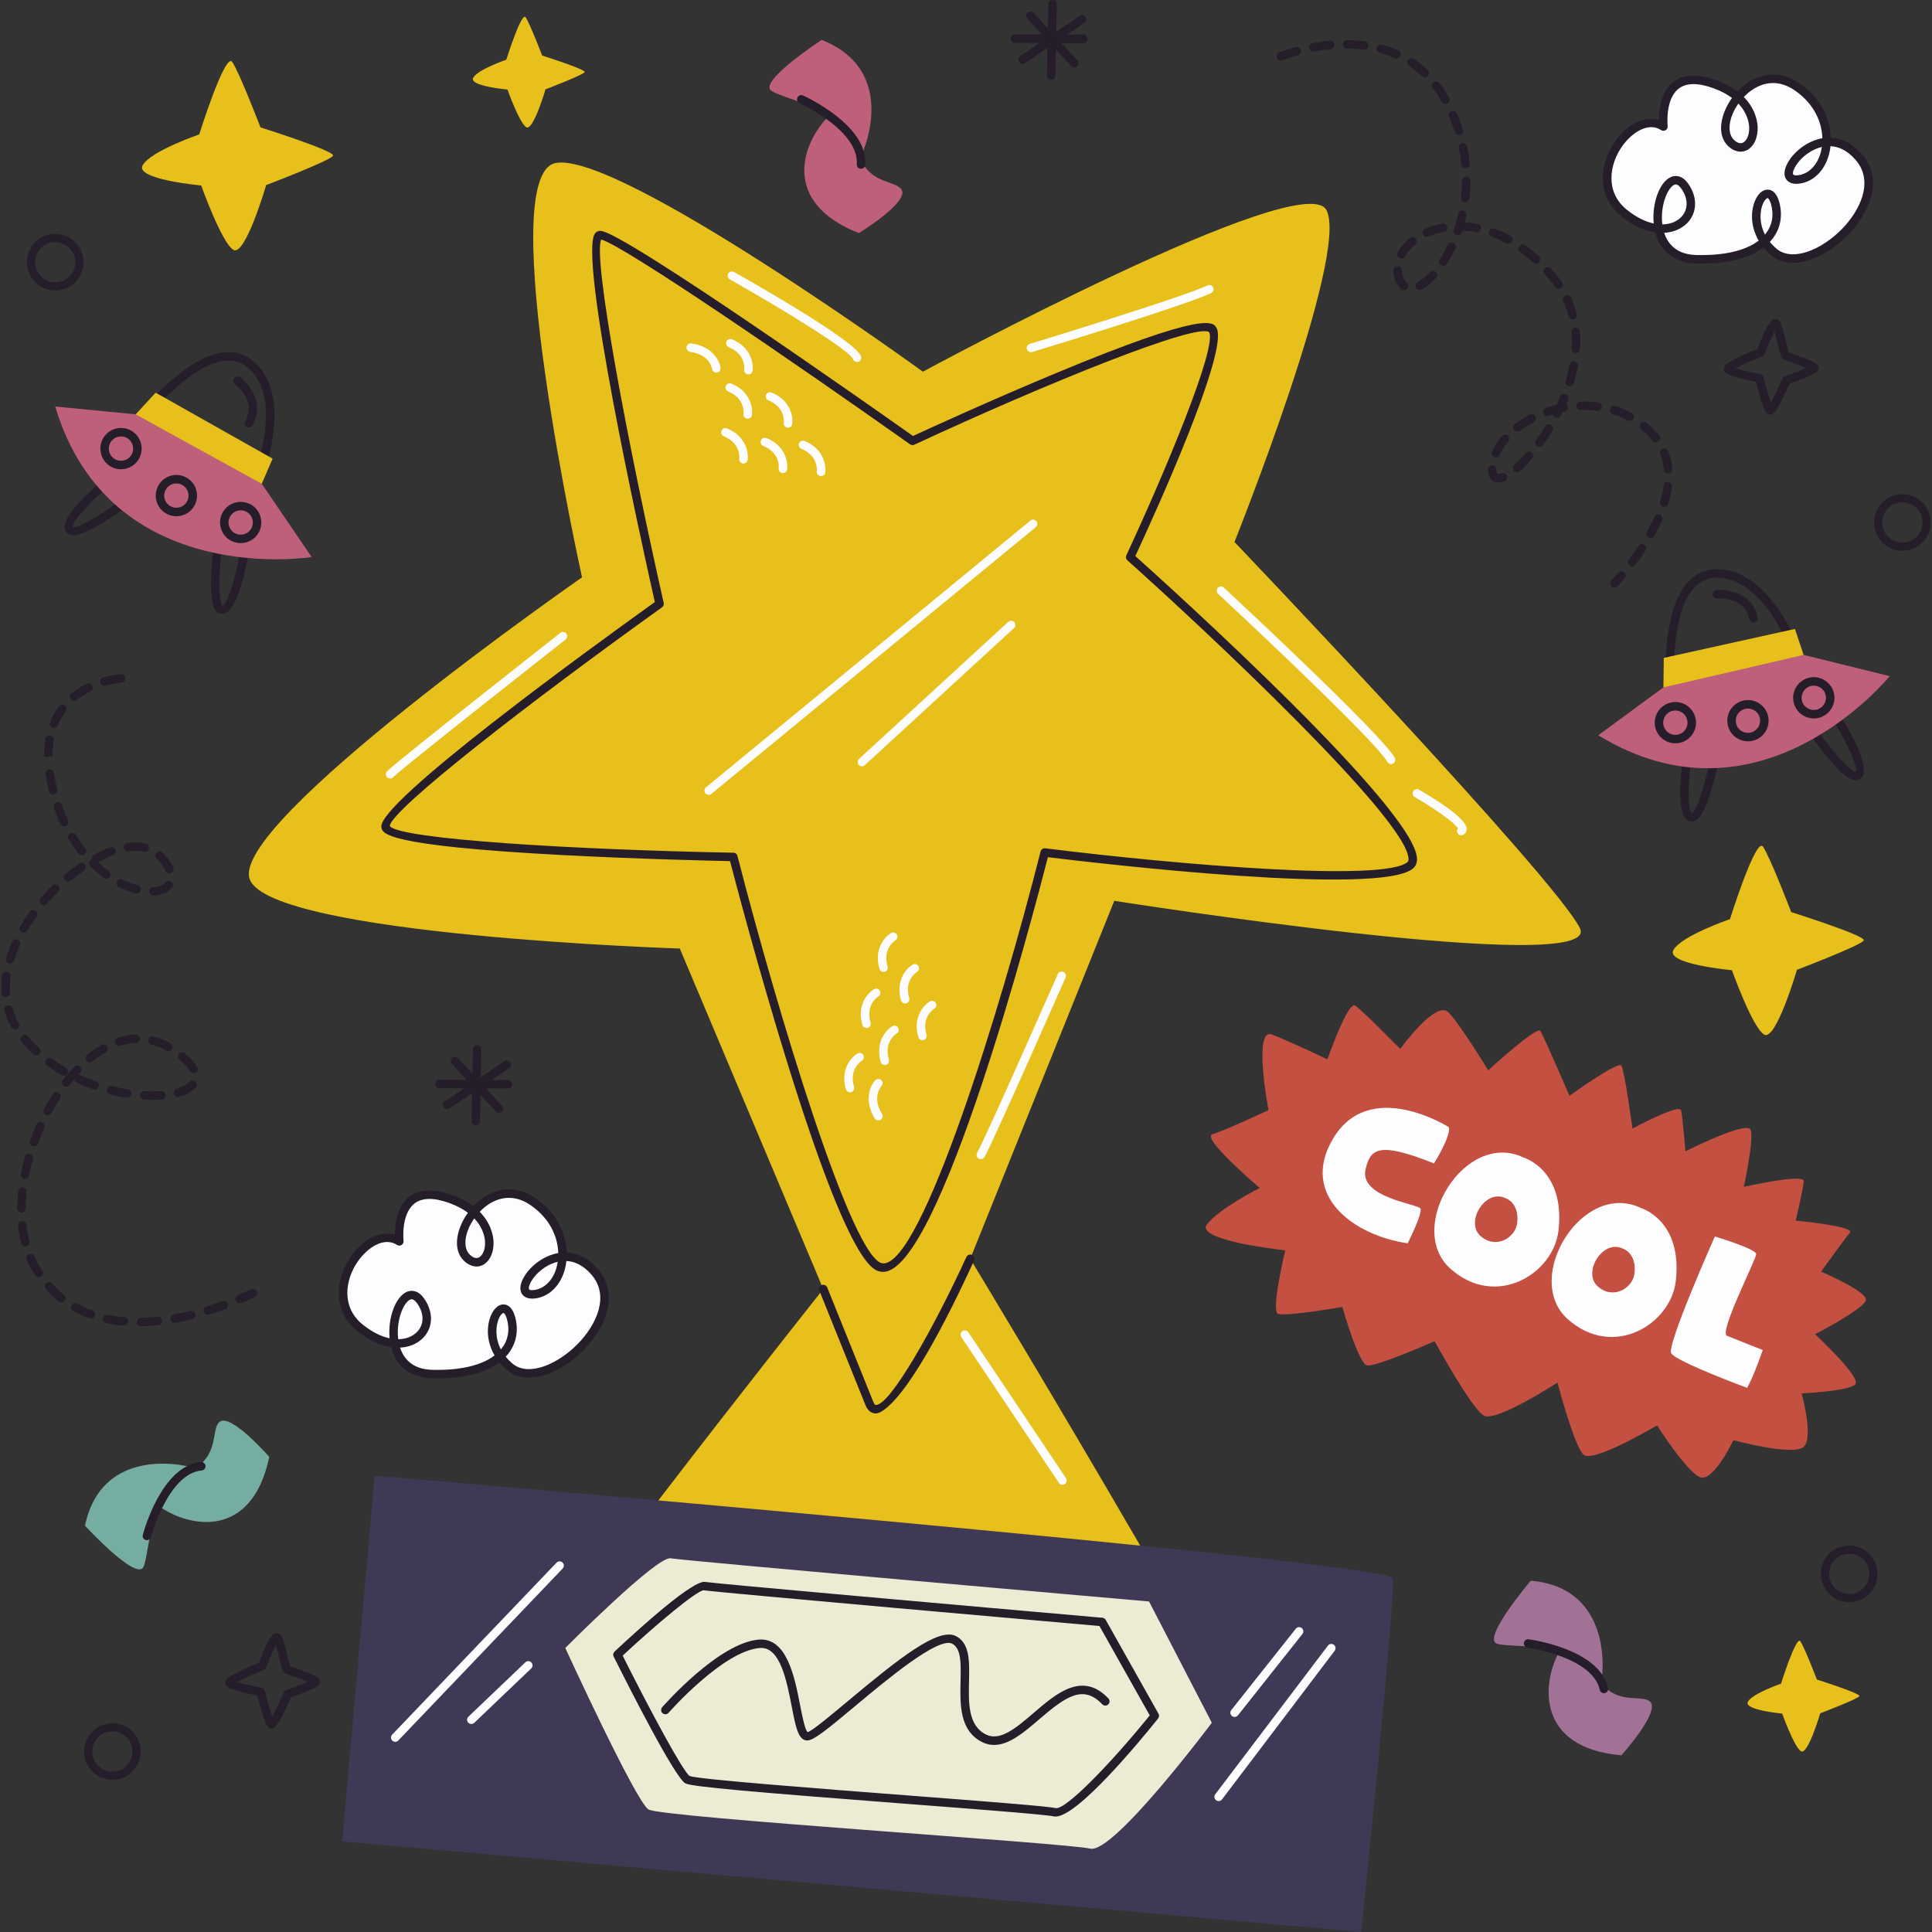 <?xml version="1.0" encoding="iso-8859-1"?>
<!-- Generator: Adobe Illustrator 27.7.0, SVG Export Plug-In . SVG Version: 6.00 Build 0)  -->
<svg xmlns="http://www.w3.org/2000/svg" xmlns:xlink="http://www.w3.org/1999/xlink" version="1.1" id="Layer_1" x="0px" y="0px" viewBox="0 0 512 512" style="enable-background:new 0 0 512 512;" xml:space="preserve">
<rect x="0" y="0" width="512" height="512" fill="#333333" stroke="none"/>
<g>
	<path style="fill:#261D2A;" d="M134.653,286.212h-0.007l-4.348-0.015l4.606-3.123c0.514-0.349,0.648-1.047,0.299-1.561   c-0.351-0.516-1.054-0.644-1.561-0.299l-6.214,4.213l0.138-7.26c0.013-0.621-0.481-1.133-1.102-1.145l-0.007,0   c-0.617-0.008-1.126,0.484-1.138,1.103l-0.122,6.407l-3.8-4.122c-0.422-0.453-1.131-0.487-1.589-0.065   c-0.455,0.42-0.485,1.133-0.065,1.589l3.91,4.241l-7.201-0.025c-0.621-0.002-1.126,0.499-1.128,1.12   c-0.002,0.617,0.493,1.12,1.109,1.127l0.011,0l6.569,0.023l-5.132,3.479c-0.514,0.349-0.648,1.047-0.299,1.561   c0.215,0.317,0.562,0.488,0.916,0.493c0.224,0.003,0.449-0.06,0.646-0.194l5.955-4.037l-0.139,7.314   c-0.013,0.621,0.481,1.133,1.103,1.145l0.007,0c0.617,0.008,1.126-0.484,1.138-1.103l0.131-6.908l4.051,4.394   c0.219,0.236,0.513,0.358,0.812,0.362c0.276,0.004,0.557-0.094,0.777-0.297c0.456-0.42,0.485-1.133,0.065-1.588l-4.242-4.601   l5.838,0.021c0.621,0.001,1.126-0.499,1.128-1.12C135.768,286.723,135.274,286.22,134.653,286.212z"/>
	<path style="fill:#261D2A;" d="M287.142,9.191h-0.007l-4.348-0.015l4.606-3.123c0.514-0.349,0.648-1.047,0.299-1.561   c-0.351-0.516-1.054-0.644-1.561-0.299l-6.214,4.213l0.138-7.26c0.013-0.621-0.481-1.132-1.102-1.145l-0.007,0   c-0.617-0.008-1.126,0.484-1.139,1.103l-0.121,6.407l-3.8-4.122c-0.422-0.453-1.131-0.487-1.589-0.065   c-0.455,0.42-0.484,1.133-0.065,1.589l3.91,4.241l-7.201-0.025c-0.621-0.002-1.126,0.499-1.128,1.12   c-0.001,0.617,0.493,1.12,1.109,1.127l0.011,0l6.569,0.023l-5.132,3.479c-0.514,0.349-0.648,1.048-0.299,1.561   c0.215,0.317,0.562,0.488,0.916,0.493c0.224,0.003,0.449-0.06,0.646-0.194l5.955-4.037l-0.139,7.314   c-0.013,0.621,0.481,1.132,1.102,1.145l0.007,0c0.617,0.008,1.126-0.484,1.138-1.103l0.131-6.908l4.051,4.394   c0.219,0.236,0.513,0.358,0.812,0.362c0.277,0.003,0.557-0.094,0.777-0.297c0.455-0.42,0.485-1.133,0.065-1.588l-4.242-4.601   l5.838,0.021c0.621,0.002,1.126-0.499,1.128-1.12C288.258,9.702,287.764,9.199,287.142,9.191z"/>
	<path style="fill:#261D2A;" d="M72,458.055c-0.83,0-1.618,0-3.809-8.721c-7.389-1.424-8.036-2.292-8.253-2.584   c-0.211-0.28-0.301-0.795-0.204-1.13c0.134-0.473,0.444-1.571,8.888-4.975c3.034-7.907,4.061-7.907,4.746-7.907   c0.353,0,0.843,0.255,1.056,0.539c0.542,0.73,1.034,2.622,1.778,5.651c0.235,0.949,0.516,2.094,0.678,2.599   c0.443,0.198,1.422,0.548,2.235,0.84c4.342,1.556,5.461,2.086,5.663,3.123c0.077,0.388-0.121,0.955-0.415,1.219   c-0.882,0.792-5.079,2.35-7.281,3.133c-3.576,8.136-4.34,8.176-5.016,8.212C72.046,458.055,72.02,458.055,72,458.055z    M62.796,445.784c1.477,0.426,4.171,1.037,6.519,1.475c0.432,0.081,0.779,0.408,0.885,0.836c0.601,2.434,1.387,5.208,1.951,6.789   c0.819-1.473,2.059-4.082,3.067-6.388c0.125-0.286,0.362-0.508,0.656-0.611c2.009-0.706,4.274-1.574,5.688-2.192   c-0.99-0.416-2.336-0.899-3.207-1.212c-2.48-0.889-2.948-1.081-3.266-1.51c-0.279-0.373-0.452-0.998-1.069-3.507   c-0.233-0.943-0.588-2.388-0.904-3.47c-0.735,1.405-1.765,3.794-2.566,5.909c-0.112,0.294-0.342,0.529-0.634,0.645   C67.307,443.59,64.348,444.917,62.796,445.784z"/>
	<path style="fill:#261D2A;" d="M469.14,109.885c-0.83,0-1.618,0-3.809-8.721c-7.389-1.424-8.036-2.292-8.254-2.584   c-0.211-0.28-0.301-0.795-0.204-1.131c0.134-0.473,0.443-1.571,8.888-4.975c3.034-7.907,4.061-7.907,4.746-7.907   c0.353,0,0.843,0.255,1.056,0.539c0.542,0.73,1.034,2.622,1.778,5.651c0.235,0.949,0.516,2.094,0.678,2.599   c0.443,0.197,1.422,0.548,2.235,0.84c4.342,1.556,5.461,2.086,5.663,3.122c0.077,0.389-0.121,0.955-0.415,1.219   c-0.882,0.792-5.079,2.35-7.281,3.133c-3.576,8.136-4.34,8.176-5.016,8.212C469.186,109.885,469.159,109.885,469.14,109.885z    M459.936,97.614c1.477,0.426,4.171,1.037,6.519,1.475c0.432,0.081,0.779,0.408,0.885,0.836c0.602,2.434,1.387,5.208,1.952,6.789   c0.819-1.473,2.059-4.082,3.066-6.388c0.125-0.286,0.362-0.508,0.656-0.611c2.009-0.706,4.274-1.574,5.687-2.192   c-0.99-0.416-2.335-0.899-3.207-1.212c-2.48-0.889-2.948-1.081-3.266-1.51c-0.279-0.373-0.452-0.998-1.069-3.507   c-0.233-0.943-0.588-2.388-0.904-3.47c-0.735,1.405-1.765,3.794-2.566,5.909c-0.112,0.294-0.342,0.529-0.634,0.645   C464.447,95.42,461.488,96.747,459.936,97.614z"/>
	<g>
		<path style="fill:#FDFDFF;" d="M105.826,328.978c0,0-1.907-16.861,13.632-11.221c15.539,5.641,10.241,20.991,4.36,15.643    c-5.88-5.348,5.533-23.099,17.371-14.985c11.839,8.114,8.955,23.537,0.465,24.573c-8.49,1.036,5.376-17.933,15.891-5.982    c10.514,11.951-13.089,33.211-22.513,25.17c-9.424-8.041-1.789-20.736,0.391-12.914c2.18,7.821-4.091,15.387-20.993,14.876    c-16.902-0.512-8.838-27.412-3.036-19.48c5.802,7.931-4.13,16.678-15.929,7.273C83.665,342.526,97.531,323.557,105.826,328.978z"/>
		<path style="fill:#261D2A;" d="M115.984,365.286c-0.522,0-1.05-0.009-1.588-0.024c-5.56-0.169-9.431-3.159-10.743-8.247    c-2.698-0.395-5.734-1.69-8.889-4.206c-7.02-5.593-5.744-14.33-1.588-20.079c3.297-4.564,7.755-6.631,11.449-5.538    c0.014-2.658,0.534-7.424,3.803-10.001c2.67-2.103,6.511-2.272,11.413-0.49c2.321,0.841,4.151,1.864,5.594,2.959    c3.765-3.967,9.932-6.598,16.39-2.171c5.997,4.109,8.2,9.702,8.357,14.428c2.525,0.103,5.417,1.174,8.207,4.346    c6.082,6.914,1.786,15.919-3.74,21.529c-6.011,6.105-14.929,9.856-20.347,5.24c-0.742-0.634-1.392-1.302-1.956-1.989    C128.678,363.811,123.031,365.286,115.984,365.286z M106.027,357.133c0.925,2.847,3.17,5.723,8.437,5.881    c7.32,0.206,13.104-1.117,16.6-3.811c-2.109-3.62-2.174-7.556-1.025-10.429c0.802-2.004,2.139-3.176,3.514-3.082    c0.945,0.051,2.225,0.659,2.951,3.271c0.993,3.56,0.35,7.042-1.812,9.801c-0.211,0.268-0.436,0.529-0.673,0.784    c0.49,0.604,1.066,1.198,1.742,1.776c4.324,3.683,12.133,0.123,17.286-5.108c4.849-4.921,8.716-12.712,3.654-18.467    c-2.255-2.564-4.557-3.477-6.601-3.576c-0.071,0.663-0.183,1.299-0.329,1.899c-1.096,4.487-4.154,7.566-7.98,8.032    c-2.734,0.327-3.527-1.133-3.743-1.776c-0.807-2.426,1.906-6.515,5.806-8.756c0.903-0.52,2.339-1.196,4.086-1.499    c-0.114-4.131-2.05-9.072-7.386-12.729c-5.246-3.598-10.204-1.583-13.43,1.798c3.125,3.172,3.604,6.555,3.664,7.863    c0.132,2.913-1.028,5.38-2.957,6.285c-1.514,0.713-3.252,0.323-4.769-1.056c-3.33-3.029-2.034-8.725,0.934-12.837    c-1.261-0.946-2.87-1.835-4.921-2.582c-4.123-1.495-7.236-1.447-9.256,0.143c-3.627,2.86-2.885,9.827-2.877,9.896    c0.048,0.435-0.157,0.856-0.528,1.084c-0.371,0.228-0.84,0.219-1.204-0.015c-3.374-2.208-7.661,0.593-10.214,4.125    c-3.552,4.913-4.701,12.33,1.167,17.008c2.535,2.02,4.942,3.152,7.082,3.611c-0.503-5.281,1.518-10.989,4.547-12.31    c0.755-0.327,2.702-0.825,4.507,1.642c2.673,3.653,2.532,7.964-0.349,10.727C110.512,356.104,108.468,357.01,106.027,357.133z     M133.425,347.936c-0.218,0-0.829,0.494-1.299,1.673c-0.682,1.706-1.033,4.827,0.615,7.997c0.061-0.075,0.123-0.152,0.183-0.228    c1.734-2.213,2.225-4.915,1.417-7.81c-0.368-1.319-0.817-1.626-0.909-1.631C133.429,347.936,133.427,347.936,133.425,347.936z     M109.094,344.318c-0.182,0-0.318,0.059-0.403,0.097c-1.795,0.784-3.781,5.659-3.157,10.492c2.037-0.02,3.713-0.707,4.86-1.807    c2.064-1.98,2.1-5.033,0.092-7.779C109.888,344.505,109.418,344.318,109.094,344.318z M147.81,334.385    c-1.117,0.259-2.088,0.705-2.836,1.135c-3.365,1.934-5.121,5.11-4.793,6.096c0.13,0.384,1.138,0.279,1.338,0.257    c2.875-0.351,5.2-2.779,6.068-6.335C147.677,335.169,147.753,334.783,147.81,334.385z M125.687,322.892    c-2.615,3.701-3.129,7.841-1.112,9.676c0.583,0.533,1.451,1.08,2.302,0.685c0.875-0.41,1.769-1.883,1.666-4.146    C128.496,328.07,128.117,325.454,125.687,322.892z"/>
	</g>
	<g>
		<path style="fill:#FDFDFF;" d="M440.83,33.54c0,0-1.907-16.861,13.632-11.221c15.539,5.641,10.24,20.991,4.36,15.643    c-5.88-5.348,5.533-23.099,17.371-14.985c11.839,8.114,8.955,23.537,0.465,24.573c-8.49,1.036,5.376-17.933,15.89-5.982    c10.514,11.951-13.089,33.211-22.513,25.17c-9.424-8.041-1.789-20.735,0.391-12.914c2.18,7.821-4.091,15.387-20.993,14.876    c-16.902-0.512-8.838-27.412-3.036-19.481c5.802,7.931-4.13,16.678-15.93,7.273C418.668,47.088,432.535,28.119,440.83,33.54z"/>
		<path style="fill:#261D2A;" d="M450.987,69.848c-0.522,0-1.05-0.009-1.588-0.024c-5.561-0.169-9.431-3.159-10.743-8.249    c-2.698-0.393-5.734-1.688-8.889-4.204c-7.021-5.595-5.745-14.332-1.587-20.083c3.298-4.561,7.758-6.629,11.449-5.536    c0.014-2.658,0.533-7.422,3.803-9.999c2.67-2.105,6.512-2.274,11.413-0.49c2.32,0.841,4.15,1.864,5.593,2.957    c3.766-3.962,9.935-6.601,16.391-2.171c5.997,4.109,8.2,9.705,8.357,14.431c2.524,0.103,5.419,1.177,8.208,4.346    c6.082,6.912,1.787,15.917-3.739,21.525c-6.01,6.102-14.929,9.858-20.349,5.242c-0.742-0.634-1.392-1.299-1.955-1.989    C463.681,68.373,458.035,69.848,450.987,69.848z M441.029,61.696c0.925,2.847,3.17,5.723,8.438,5.881    c7.339,0.206,13.104-1.119,16.6-3.813c-2.109-3.618-2.175-7.553-1.025-10.429c0.801-2.004,2.118-3.15,3.514-3.082    c0.945,0.051,2.225,0.661,2.951,3.271c0.993,3.56,0.35,7.042-1.813,9.801c-0.21,0.27-0.435,0.531-0.672,0.784    c0.489,0.604,1.066,1.199,1.742,1.776c4.324,3.686,12.135,0.121,17.287-5.108c4.848-4.924,8.713-12.712,3.653-18.465    c-2.255-2.564-4.558-3.477-6.601-3.576c-0.072,0.663-0.183,1.299-0.33,1.899c-1.096,4.487-4.154,7.566-7.98,8.032    c-2.735,0.323-3.526-1.133-3.742-1.776c-0.808-2.423,1.905-6.515,5.806-8.756c0.903-0.52,2.339-1.196,4.085-1.499    c-0.113-4.133-2.049-9.075-7.385-12.732c-5.25-3.593-10.206-1.583-13.43,1.8c3.125,3.17,3.604,6.552,3.664,7.861    c0.133,2.913-1.028,5.38-2.957,6.287c-1.51,0.709-3.25,0.325-4.769-1.056c-3.33-3.029-2.034-8.728,0.934-12.839    c-1.261-0.944-2.87-1.835-4.921-2.579c-4.124-1.495-7.234-1.447-9.251,0.138c-3.619,2.847-2.889,9.83-2.881,9.9    c0.047,0.432-0.158,0.854-0.529,1.082c-0.371,0.23-0.839,0.219-1.203-0.015c-3.373-2.213-7.659,0.59-10.214,4.125    c-3.552,4.913-4.702,12.332,1.167,17.01c2.534,2.019,4.942,3.152,7.082,3.609c-0.503-5.281,1.518-10.989,4.547-12.31    c0.755-0.327,2.703-0.823,4.507,1.642c2.673,3.653,2.532,7.964-0.349,10.727C445.516,60.664,443.47,61.571,441.029,61.696z     M468.428,52.496c-0.217,0-0.829,0.496-1.299,1.673c-0.682,1.706-1.033,4.829,0.615,7.997c0.063-0.075,0.123-0.149,0.182-0.226    c1.735-2.215,2.226-4.917,1.418-7.812c-0.368-1.319-0.817-1.624-0.909-1.631C468.433,52.496,468.431,52.496,468.428,52.496z     M444.098,48.881c-0.182,0-0.317,0.057-0.403,0.094c-1.794,0.784-3.781,5.659-3.158,10.493c2.038-0.017,3.714-0.705,4.861-1.806    c2.065-1.98,2.1-5.033,0.092-7.779C444.891,49.065,444.422,48.881,444.098,48.881z M482.813,38.948    c-1.117,0.259-2.086,0.705-2.835,1.135c-3.365,1.934-5.121,5.11-4.793,6.096c0.127,0.384,1.136,0.279,1.337,0.257    c2.875-0.351,5.2-2.779,6.069-6.335C482.681,39.732,482.756,39.348,482.813,38.948z M460.691,27.455    c-2.615,3.701-3.129,7.841-1.112,9.676c0.584,0.529,1.454,1.078,2.302,0.685c0.875-0.413,1.769-1.886,1.666-4.149    C463.499,32.631,463.12,30.014,460.691,27.455z"/>
	</g>
	<g>
		<path style="fill:#261D2A;" d="M19.36,141.861c-0.228,0-0.439-0.024-0.629-0.07c-0.646-0.162-1.146-0.568-1.408-1.148    c-1.683-3.716,8.108-12.012,12.396-15.403c0.488-0.388,1.194-0.301,1.578,0.182c0.385,0.487,0.303,1.194-0.183,1.578    c-6.742,5.338-12.34,11.399-11.743,12.716c1.25,0.406,8.516-3.837,15.74-9.406c0.492-0.38,1.197-0.285,1.576,0.202    c0.379,0.492,0.288,1.199-0.204,1.576C33.408,134.461,23.482,141.861,19.36,141.861z"/>
		<path style="fill:#261D2A;" d="M58.833,162.679c-0.561,0-1.087-0.23-1.499-0.661c-2.589-2.702-0.961-16.165-0.401-20.228    c0.085-0.612,0.638-1.036,1.267-0.959c0.615,0.083,1.045,0.652,0.959,1.267c-1.246,9.035-1.333,17.451-0.192,18.375    c1.288-0.178,3.767-8.047,5.048-16.549c0.093-0.612,0.652-1.038,1.28-0.944c0.614,0.092,1.036,0.665,0.944,1.278    c-0.814,5.407-3.147,18.024-7.21,18.412C58.964,162.677,58.898,162.679,58.833,162.679z"/>
		<path style="fill:#261D2A;" d="M63.416,139.584c-0.183,0-0.367-0.046-0.531-0.134l-33.622-18.024    c-0.28-0.149-0.484-0.413-0.56-0.72c-0.077-0.31-0.018-0.637,0.16-0.9c0.683-1.01,16.88-24.719,30.226-26.413    c3.147-0.406,5.911,0.43,8.222,2.469c13.47,11.882-2.228,41.856-2.903,43.125c-0.139,0.263-0.38,0.461-0.665,0.549    C63.635,139.569,63.525,139.584,63.416,139.584z M31.441,120.044l31.49,16.883c2.589-5.277,13.759-29.794,2.894-39.378    c-1.833-1.616-3.947-2.252-6.452-1.925C48.509,97.002,34.711,115.462,31.441,120.044z"/>
		<path style="fill:#BE607A;" d="M35.956,109.808l16.26,4.95l17.15,13.44l13.226,19.42c0,0-53.494,8.651-67.957-39.888    L35.956,109.808z"/>
		<path style="fill:#261D2A;" d="M65.926,113.291c-0.191,0-0.385-0.048-0.563-0.151c-0.537-0.312-0.72-0.999-0.408-1.537    c3.125-5.387-2.433-9.623-2.671-9.801c-0.496-0.371-0.6-1.073-0.231-1.572c0.369-0.496,1.07-0.602,1.57-0.235    c2.581,1.91,6.587,7.027,3.277,12.736C66.691,113.092,66.313,113.291,65.926,113.291z"/>
		<polygon style="fill:#E8C01B;" points="41.246,104.061 72.245,121.543 69.365,128.199 35.956,109.808   "/>
		<path style="fill:#261D2A;" d="M32.062,124.359c-0.953,0-1.891-0.252-2.737-0.742c-1.263-0.733-2.167-1.914-2.542-3.326    c-0.376-1.411-0.18-2.887,0.553-4.151c0.733-1.264,1.914-2.167,3.327-2.542c1.415-0.378,2.887-0.178,4.151,0.553    c2.609,1.515,3.501,4.867,1.989,7.477l0,0c-0.733,1.264-1.914,2.169-3.327,2.544C33.008,124.295,32.533,124.359,32.062,124.359z     M32.075,115.66c-0.279,0-0.559,0.037-0.834,0.11c-0.832,0.222-1.529,0.753-1.96,1.499c-0.431,0.744-0.548,1.613-0.326,2.445    c0.221,0.832,0.753,1.528,1.497,1.958c0.746,0.432,1.615,0.553,2.446,0.327c0.832-0.222,1.528-0.753,1.959-1.499l0,0    c0.891-1.536,0.366-3.512-1.172-4.403C33.188,115.807,32.635,115.66,32.075,115.66z"/>
		<path style="fill:#261D2A;" d="M46.733,136.812c-0.951,0-1.89-0.25-2.735-0.74c-1.263-0.731-2.168-1.914-2.543-3.326    c-0.375-1.411-0.179-2.887,0.554-4.151c0.733-1.264,1.914-2.167,3.327-2.542c1.407-0.378,2.885-0.18,4.151,0.553    c1.263,0.733,2.167,1.914,2.542,3.326c0.376,1.411,0.18,2.887-0.553,4.151c-0.733,1.264-1.914,2.167-3.327,2.542    C47.68,136.751,47.205,136.812,46.733,136.812z M46.747,128.115c-0.278,0-0.557,0.037-0.834,0.11    c-0.831,0.222-1.528,0.753-1.959,1.499c-0.433,0.744-0.548,1.613-0.327,2.445c0.222,0.832,0.754,1.526,1.498,1.958    c0.745,0.433,1.614,0.544,2.445,0.327c0.832-0.222,1.529-0.753,1.96-1.499c0.431-0.744,0.548-1.613,0.326-2.445    c-0.221-0.832-0.753-1.528-1.497-1.958C47.861,128.262,47.308,128.115,46.747,128.115z"/>
		<path style="fill:#261D2A;" d="M63.774,143.937c-0.931,0-1.872-0.237-2.734-0.735c-2.61-1.515-3.501-4.869-1.989-7.479    c1.511-2.606,4.868-3.499,7.475-1.989c2.611,1.515,3.502,4.869,1.99,7.479C67.504,142.96,65.663,143.937,63.774,143.937z     M63.79,135.245c-1.113,0-2.196,0.577-2.793,1.607c-0.891,1.537-0.367,3.514,1.171,4.406c1.537,0.889,3.512,0.364,4.405-1.172    c0.891-1.537,0.365-3.514-1.172-4.406C64.893,135.385,64.339,135.245,63.79,135.245z"/>
	</g>
	<g>
		<path style="fill:#261D2A;" d="M448.344,217.732c-0.275,0-0.549-0.057-0.81-0.171c-3.735-1.646-1.982-14.356-1.055-19.745    c0.105-0.61,0.674-1.025,1.298-0.918c0.611,0.105,1.022,0.687,0.916,1.299c-1.456,8.473-1.578,16.722-0.253,17.304    c1.217-0.527,3.779-8.543,5.437-17.51c0.113-0.612,0.7-1.019,1.309-0.9c0.61,0.112,1.014,0.698,0.901,1.308    c-0.745,4.032-3.434,17.326-6.741,19.075C449.024,217.646,448.682,217.732,448.344,217.732z"/>
		<path style="fill:#261D2A;" d="M491.771,206.772c-0.059,0-0.119-0.002-0.179-0.007c-3.731-0.283-11.506-11.395-13.801-14.795    c-0.347-0.514-0.212-1.212,0.303-1.559c0.516-0.351,1.214-0.213,1.561,0.303c5.104,7.558,10.669,13.853,12.121,13.809    c0.841-0.994-2.566-8.506-7.289-15.693c-0.34-0.518-0.197-1.216,0.323-1.556c0.518-0.338,1.216-0.198,1.556,0.323    c3.003,4.568,9.69,15.521,6.921,18.52C492.897,206.543,492.363,206.772,491.771,206.772z"/>
		<path style="fill:#261D2A;" d="M443.33,195.313c-0.224,0-0.445-0.066-0.633-0.195c-0.262-0.18-0.437-0.461-0.481-0.777    c-0.165-1.207-3.931-29.673,4.873-39.843c2.074-2.397,4.689-3.626,7.771-3.651c0.04,0,0.08,0,0.12,0    c17.879,0,26.163,32.654,26.508,34.048c0.071,0.29,0.025,0.597-0.13,0.852c-0.155,0.257-0.405,0.439-0.696,0.509l-37.066,9.024    C443.507,195.302,443.419,195.313,443.33,195.313z M454.977,153.095c-0.034,0-0.066,0-0.1,0c-2.44,0.02-4.432,0.959-6.088,2.873    c-7.164,8.273-5.117,31.234-4.493,36.829l34.714-8.451C477.419,178.701,469.4,153.095,454.977,153.095z"/>
		<path style="fill:#BE607A;" d="M440.823,182.163l19.18-8.445l17.972-0.165l22.811,5.631c0,0-34.055,42.152-77.225,15.666    L440.823,182.163z"/>
		<path style="fill:#261D2A;" d="M464.713,165.036c-0.521,0-0.989-0.364-1.099-0.893c-1.273-6.098-8.239-5.54-8.533-5.516    c-0.615,0.044-1.163-0.397-1.221-1.016c-0.057-0.617,0.394-1.163,1.012-1.223c3.191-0.301,9.595,0.836,10.941,7.294    c0.127,0.608-0.262,1.203-0.87,1.33C464.867,165.03,464.789,165.036,464.713,165.036z"/>
		<polygon style="fill:#E8C01B;" points="440.925,174.352 475.676,166.675 477.975,173.552 440.823,182.163   "/>
		<path style="fill:#261D2A;" d="M443.975,196.988c-1.053,0-2.083-0.305-2.984-0.896c-1.223-0.801-2.06-2.03-2.359-3.462    c-0.615-2.952,1.288-5.856,4.24-6.471c2.949-0.626,5.855,1.286,6.472,4.239c0,0,0,0,0,0.002c0.298,1.429,0.022,2.889-0.779,4.111    c-0.8,1.223-2.029,2.059-3.459,2.357C444.729,196.949,444.35,196.988,443.975,196.988z M443.988,188.291    c-0.217,0-0.437,0.022-0.658,0.068c-1.74,0.362-2.86,2.074-2.497,3.815c0.174,0.843,0.668,1.565,1.388,2.037    c0.72,0.472,1.582,0.632,2.423,0.459c0.844-0.176,1.567-0.669,2.039-1.389c0.472-0.72,0.634-1.58,0.46-2.423    C446.828,189.338,445.482,188.291,443.988,188.291z"/>
		<path style="fill:#261D2A;" d="M463.216,196.466c-1.054,0-2.085-0.305-2.986-0.896c-1.223-0.801-2.06-2.031-2.359-3.462    c-0.298-1.429-0.022-2.889,0.779-4.111c0.801-1.223,2.03-2.061,3.461-2.357c1.429-0.301,2.89-0.024,4.114,0.777    c1.223,0.801,2.06,2.03,2.359,3.462c0.297,1.429,0.021,2.891-0.779,4.114c-0.801,1.223-2.029,2.061-3.461,2.358    C463.968,196.428,463.59,196.466,463.216,196.466z M463.236,187.771c-0.221,0-0.443,0.022-0.665,0.068    c-0.844,0.176-1.568,0.67-2.04,1.39c-0.471,0.72-0.634,1.58-0.459,2.421c0.176,0.845,0.67,1.57,1.39,2.039    c0.72,0.472,1.583,0.634,2.423,0.461c0.843-0.176,1.567-0.67,2.039-1.39c0.471-0.72,0.634-1.58,0.459-2.423    c0,0,0-0.002-0.001-0.002c-0.174-0.843-0.668-1.565-1.388-2.037C464.463,187.949,463.856,187.771,463.236,187.771z"/>
		<path style="fill:#261D2A;" d="M480.675,190.396c-2.536,0-4.818-1.776-5.355-4.355c-0.616-2.952,1.286-5.857,4.239-6.471    c2.954-0.621,5.857,1.284,6.472,4.236c0,0,0,0.002,0.001,0.002c0.615,2.952-1.287,5.857-4.24,6.471    C481.417,190.359,481.044,190.396,480.675,190.396z M480.676,181.701c-0.217,0-0.438,0.022-0.659,0.068    c-1.74,0.362-2.86,2.074-2.497,3.815c0.362,1.736,2.079,2.862,3.813,2.496c1.74-0.362,2.86-2.074,2.497-3.815    C483.513,182.749,482.17,181.701,480.676,181.701z"/>
	</g>
	<path style="fill:#E8C01B;" d="M458.46,243.587c0,0,6.866-21.887,8.739-19.214c1.873,2.673,7.491,17.342,7.491,17.342   s19.76,6.242,19.243,7.491c-0.517,1.248-17.731,7.803-17.731,7.803s-5.569,19.039-8.69,17.166   c-3.121-1.873-8.529-17.061-8.529-17.061s-17.688-1.601-15.504-5.378C445.663,247.956,458.46,243.587,458.46,243.587z"/>
	<path style="fill:#E8C01B;" d="M52.796,35.628c0,0,6.866-21.887,8.739-19.214s7.491,17.342,7.491,17.342s19.76,6.242,19.243,7.491   c-0.517,1.248-17.731,7.803-17.731,7.803s-5.569,19.039-8.69,17.166c-3.121-1.873-8.529-17.061-8.529-17.061   s-17.688-1.601-15.504-5.378C40,39.997,52.796,35.628,52.796,35.628z"/>
	<path style="fill:#E8C01B;" d="M134.18,15.82c0,0,4.019-12.81,5.115-11.246c1.096,1.564,4.384,10.15,4.384,10.15   s11.565,3.653,11.262,4.384c-0.302,0.731-10.378,4.567-10.378,4.567s-3.259,11.143-5.086,10.047   c-1.827-1.096-4.992-9.985-4.992-9.985s-10.352-0.937-9.074-3.148C126.691,18.377,134.18,15.82,134.18,15.82z"/>
	<path style="fill:#E8C01B;" d="M471.989,446.195c0,0,4.019-12.81,5.115-11.246c1.096,1.564,4.384,10.15,4.384,10.15   s11.565,3.653,11.262,4.384c-0.302,0.731-10.378,4.567-10.378,4.567s-3.259,11.143-5.086,10.047   c-1.827-1.096-4.992-9.985-4.992-9.985s-10.353-0.937-9.074-3.148C464.5,448.752,471.989,446.195,471.989,446.195z"/>
	<g>
		<path style="fill:#C45041;" d="M394.388,283.646c0,0,12.905-11.843,13.816-10.443c0.911,1.4,7.733,17.188,7.733,17.188    s12.943-9.349,13.768-7.986c0.824,1.363,2.915,16.671,2.915,16.671s12.474-6.736,12.897-4.789    c0.423,1.946,1.143,10.826,1.143,10.826s16.428-8.312,17.307-5.666c0.879,2.646-1.847,15.085-1.847,15.085    s16.091-3.661,15.907-1.475c-0.184,2.186-2.142,10.418-2.142,10.418s15.79,1.496,14.385,3.16    c-1.405,1.664-7.663,10.358-7.663,10.358s12.353,5.27,11.864,7.58c-0.489,2.31-13.452,9.01-13.452,9.01    s12.242,11.391,10.689,13.244c-1.553,1.853-14.262,2.438-14.262,2.438s3.239,11.475,0.591,14.117    c-2.648,2.642-18.667-1.724-18.667-1.724s-5.273,11.092-8.768,9.841c-3.495-1.251-11.477-13.756-11.477-13.756    s-16.947,10.105-19.468,7.761c-2.521-2.344-6.91-19.102-6.91-19.102s-16.117,10.462-19.419,8.79    c-3.302-1.672-13.135-19.762-13.135-19.762s-15.605,6.907-17.914,6.416c-2.309-0.491-6.538-15.484-6.538-15.484    s-15.155,2.625-17.07,1.802c-1.914-0.823,1.935-16.812,1.935-16.812s-24.108-2.551-20.728-6.895    c3.38-4.344,13.967-9.622,13.967-9.622s-15.696-13.339-12.533-14.248c3.163-0.909,14.856-6.398,14.856-6.398    s-4.178-21.952,0.896-20.023c5.074,1.929,14.713,6.58,14.713,6.58s5.445-15.596,7.389-14.256c1.944,1.34,11.92,11.49,11.92,11.49    s9.457-13.138,12.767-9.698C387.166,271.719,394.388,283.646,394.388,283.646z"/>
		<path style="fill:#FDFDFF;" d="M413.025,326.053c1.792-16.077-9.266-19.293-9.266-19.293    c-15.535-7.43-31.444,18.627-19.426,29.418C396.349,346.968,411.733,337.645,413.025,326.053z M392.311,327.523    c-4.09-3.673,1.324-12.542,6.612-10.013c0,0,3.764,1.095,3.154,6.567C401.638,328.022,396.402,331.196,392.311,327.523z"/>
		<path style="fill:#FDFDFF;" d="M444.112,339.419c1.792-16.077-9.266-19.293-9.266-19.293    c-15.535-7.43-31.444,18.627-19.426,29.418C427.437,360.334,442.82,351.011,444.112,339.419z M423.399,340.888    c-4.09-3.673,1.324-12.542,6.612-10.013c0,0,3.764,1.095,3.154,6.567C432.725,341.388,427.489,344.561,423.399,340.888z"/>
		<path style="fill:#FDFDFF;" d="M454.461,327.681c0,0,10.906,3.295,10.951,4.643c0.045,1.348-9.944,20.768-7.757,21.666    c3.277,1.345,9.492,3.772,9.492,3.772c-1.236,3.523-2.622,7.254-4.131,10.039c0,0-18.404-6.785-20.113-9.125    C441.499,356.752,454.461,327.681,454.461,327.681z"/>
		<path style="fill:#FDFDFF;" d="M383.948,298.708c0,0-21.071-13.429-30.778,3.215c-8.736,14.98,5.671,25.536,19.879,27.561    c0,0,4.035-7.973,3.371-9.21c-0.664-1.237-16.317-2.891-14.526-10.445c1.319-5.564,3.661-7.26,18.131-1.512    C380.025,308.316,384.597,301.048,383.948,298.708z"/>
	</g>
	<path style="fill:#261D2A;" d="M10.059,75.439l-0.025-0.019c-3.269-2.534-3.865-7.256-1.33-10.527   c2.524-3.256,7.234-3.861,10.5-1.35c1.609,1.248,2.621,3.02,2.872,5.009c0.251,1.986-0.287,3.954-1.514,5.537   C18.036,77.343,13.324,77.949,10.059,75.439z M17.9,65.277c-2.34-1.799-5.687-1.367-7.481,0.945   c-1.803,2.324-1.379,5.681,0.944,7.482l0.018,0.014c2.32,1.784,5.669,1.353,7.465-0.96c0.873-1.125,1.255-2.523,1.075-3.937   C19.744,67.409,19.025,66.15,17.9,65.277z"/>
	<path style="fill:#261D2A;" d="M485.469,423.037l-0.025-0.019c-3.269-2.534-3.865-7.256-1.33-10.527   c2.524-3.256,7.234-3.861,10.5-1.35c1.609,1.248,2.621,3.02,2.872,5.009c0.251,1.986-0.287,3.954-1.514,5.537   C493.446,424.94,488.733,425.546,485.469,423.037z M493.31,412.875c-2.34-1.799-5.687-1.367-7.481,0.945   c-1.803,2.324-1.379,5.681,0.944,7.482l0.018,0.014c2.32,1.784,5.669,1.353,7.465-0.96c0.873-1.125,1.255-2.523,1.075-3.937   C495.154,415.006,494.435,413.748,493.31,412.875z"/>
	<path style="fill:#261D2A;" d="M499.58,144.409l-0.025-0.019c-3.269-2.534-3.866-7.256-1.33-10.527   c2.524-3.256,7.234-3.861,10.5-1.35c1.609,1.248,2.621,3.02,2.872,5.009c0.251,1.986-0.287,3.954-1.514,5.537   C507.557,146.313,502.844,146.919,499.58,144.409z M507.421,134.247c-2.34-1.799-5.687-1.367-7.481,0.945   c-1.803,2.324-1.379,5.681,0.944,7.482l0.018,0.014c2.32,1.784,5.669,1.353,7.465-0.96c0.873-1.125,1.255-2.523,1.075-3.937   C509.265,136.379,508.546,135.12,507.421,134.247z"/>
	<path style="fill:#261D2A;" d="M25.207,470.121l-0.025-0.019c-3.269-2.534-3.865-7.256-1.33-10.527   c2.524-3.256,7.234-3.861,10.5-1.35c1.609,1.248,2.621,3.02,2.872,5.009c0.251,1.986-0.287,3.954-1.514,5.537   C33.184,472.024,28.471,472.63,25.207,470.121z M33.048,459.959c-2.34-1.799-5.687-1.367-7.481,0.945   c-1.803,2.324-1.379,5.681,0.944,7.482l0.018,0.014c2.32,1.784,5.669,1.353,7.465-0.96c0.873-1.125,1.255-2.523,1.075-3.937   C34.892,462.09,34.173,460.832,33.048,459.959z"/>
	<g>
		<path style="fill:#BE607A;" d="M238.896,50.205c-1.65-2.415-8.152-1.449-10.927-8.283c3.849-8.35,6.799-24.672-10.216-31.342    c0,0-16.836,10.98-13.36,13.465c2.006,1.434,9.715,3.005,15.082,6.882c-6.741,6.76-12.804,22.619,8.138,30.848    C227.613,61.774,241.14,53.491,238.896,50.205z"/>
		<path style="fill:#261D2A;" d="M228.177,44.726c-0.027,0-0.056,0-0.085-0.002c-0.619-0.046-1.083-0.586-1.037-1.205    c0.661-8.925-15.019-16.097-15.177-16.167c-0.566-0.255-0.819-0.92-0.564-1.486c0.256-0.566,0.922-0.819,1.486-0.564    c0.706,0.318,17.273,7.891,16.496,18.384C229.252,44.276,228.76,44.726,228.177,44.726z"/>
	</g>
	<g>
		<path style="fill:#76ADA2;" d="M58.083,376.897c-2.108,2.027-0.077,8.28-6.357,12.149c-8.872-2.411-25.458-2.616-29.215,15.269    c0,0,13.619,14.783,15.493,10.944c1.081-2.216,1.353-10.079,4.286-16.014c7.783,5.527,24.429,8.878,29.072-13.139    C71.361,386.106,60.951,374.139,58.083,376.897z"/>
		<path style="fill:#261D2A;" d="M38.938,408.169c-0.094,0-0.19-0.011-0.285-0.037c-0.6-0.156-0.96-0.77-0.803-1.372    c0.196-0.749,4.919-18.342,15.394-19.317c0.615-0.024,1.166,0.397,1.224,1.016c0.057,0.617-0.397,1.165-1.015,1.223    c-8.925,0.83-13.383,17.48-13.427,17.648C39.892,407.835,39.436,408.169,38.938,408.169z"/>
	</g>
	<g>
		<path style="fill:#A17296;" d="M437.209,450.875c-2.268-1.846-8.228,0.929-12.831-4.834c1.315-9.1-0.497-25.587-18.706-27.144    c0,0-13.019,15.314-8.98,16.708c2.331,0.804,10.168,0.118,16.416,2.309c-4.54,8.397-5.844,25.326,16.574,27.26    C429.682,465.175,440.295,453.387,437.209,450.875z"/>
		<path style="fill:#261D2A;" d="M425.052,448.717c-0.517,0-0.982-0.358-1.098-0.885c-1.904-8.745-18.974-11.16-19.147-11.184    c-0.616-0.083-1.046-0.65-0.964-1.264c0.083-0.615,0.65-1.065,1.264-0.961c0.767,0.103,18.803,2.652,21.043,12.931    c0.132,0.606-0.253,1.205-0.859,1.337C425.213,448.708,425.131,448.717,425.052,448.717z"/>
	</g>
	<path style="fill:#261D2A;" d="M37.339,351.461c-0.612,0-1.113-0.49-1.124-1.104c-0.011-0.621,0.484-1.133,1.104-1.144   c1.415-0.024,2.893-0.114,4.395-0.268c0.602-0.081,1.169,0.384,1.232,1.003c0.063,0.617-0.386,1.17-1.004,1.231   c-1.564,0.16-3.106,0.255-4.583,0.281C37.352,351.461,37.346,351.461,37.339,351.461z M32.846,351.316   c-0.032,0-0.064-0.002-0.097-0.004c-1.579-0.134-3.121-0.356-4.58-0.661c-0.608-0.125-0.999-0.72-0.873-1.328   c0.126-0.61,0.723-1.018,1.329-0.871c1.372,0.285,2.824,0.494,4.315,0.621c0.619,0.053,1.077,0.597,1.024,1.216   C33.915,350.873,33.423,351.316,32.846,351.316z M46.28,350.565c-0.536,0-1.01-0.384-1.106-0.928   c-0.106-0.612,0.302-1.194,0.913-1.302c1.487-0.261,2.937-0.571,4.333-0.909c0.597-0.136,1.211,0.224,1.355,0.83   c0.146,0.604-0.225,1.21-0.829,1.357c-1.44,0.347-2.936,0.665-4.471,0.935C46.409,350.561,46.344,350.565,46.28,350.565z    M24.075,349.459c-0.126,0-0.255-0.022-0.38-0.066c-1.481-0.531-2.913-1.179-4.257-1.923c-0.543-0.301-0.74-0.986-0.439-1.528   c0.302-0.544,0.986-0.735,1.528-0.439c1.239,0.685,2.56,1.282,3.928,1.774c0.584,0.211,0.888,0.854,0.678,1.438   C24.969,349.174,24.536,349.459,24.075,349.459z M55.023,348.458c-0.483,0-0.93-0.314-1.076-0.799   c-0.18-0.595,0.157-1.223,0.751-1.4c1.516-0.457,2.929-0.931,4.216-1.396c0.58-0.202,1.228,0.094,1.438,0.676   c0.211,0.584-0.092,1.229-0.676,1.44c-1.319,0.474-2.772,0.961-4.328,1.431C55.239,348.443,55.13,348.458,55.023,348.458z    M63.488,345.413c-0.438,0-0.855-0.259-1.036-0.689c-0.24-0.571,0.028-1.229,0.6-1.471c2.083-0.876,3.344-1.508,3.469-1.572   c0.624-0.314,1.448,0.061,1.608,0.742c0.121,0.507-0.125,1.03-0.592,1.262c-0.137,0.07-1.448,0.729-3.614,1.64   C63.781,345.385,63.634,345.413,63.488,345.413z M16.25,345.122c-0.246,0-0.494-0.081-0.7-0.246   c-1.211-0.968-2.353-2.048-3.398-3.211c-0.415-0.461-0.376-1.172,0.086-1.587c0.459-0.417,1.171-0.38,1.587,0.086   c0.962,1.071,2.015,2.066,3.128,2.957c0.485,0.389,0.564,1.095,0.177,1.58C16.907,344.977,16.58,345.122,16.25,345.122z    M10.255,338.477c-0.365,0-0.723-0.178-0.939-0.505c-0.262-0.397-0.518-0.808-0.769-1.227c-0.545-0.917-1.042-1.888-1.475-2.887   c-0.246-0.571,0.015-1.231,0.585-1.479c0.573-0.252,1.231,0.015,1.478,0.584c0.394,0.913,0.846,1.798,1.342,2.63   c0.233,0.391,0.471,0.771,0.716,1.141c0.341,0.518,0.199,1.216-0.319,1.556C10.682,338.418,10.468,338.477,10.255,338.477z    M6.674,330.278c-0.504,0-0.962-0.34-1.09-0.852c-0.361-1.453-0.631-2.994-0.8-4.577c-0.066-0.619,0.381-1.172,0.998-1.238   c0.632-0.062,1.171,0.382,1.237,0.997c0.159,1.484,0.411,2.922,0.747,4.274c0.149,0.604-0.217,1.214-0.82,1.363   C6.855,330.267,6.764,330.278,6.674,330.278z M5.687,321.364c-0.002,0-0.006,0-0.009,0c-0.62-0.004-1.119-0.511-1.115-1.133   c0.011-1.497,0.1-3.045,0.266-4.599c0.064-0.617,0.61-1.08,1.236-0.999c0.617,0.066,1.065,0.619,0.999,1.236   c-0.157,1.482-0.242,2.955-0.253,4.379C6.806,320.866,6.304,321.364,5.687,321.364z M6.615,312.43c-0.071,0-0.143-0.007-0.215-0.02   c-0.61-0.119-1.008-0.709-0.889-1.319c0.286-1.475,0.641-2.977,1.053-4.463c0.167-0.599,0.784-0.951,1.384-0.782   c0.598,0.165,0.948,0.784,0.783,1.383c-0.396,1.429-0.738,2.871-1.013,4.291C7.613,312.057,7.142,312.43,6.615,312.43z    M9.01,303.768c-0.126,0-0.255-0.022-0.38-0.066c-0.584-0.211-0.888-0.854-0.678-1.438c0.514-1.429,1.088-2.86,1.706-4.252   c0.252-0.566,0.917-0.821,1.484-0.571c0.567,0.253,0.822,0.918,0.571,1.484c-0.597,1.341-1.15,2.72-1.644,4.098   C9.904,303.483,9.471,303.768,9.01,303.768z M12.66,295.554c-0.179,0-0.361-0.042-0.53-0.134c-0.546-0.292-0.753-0.975-0.459-1.521   c0.729-1.361,1.512-2.691,2.326-3.953c0.337-0.522,1.032-0.676,1.554-0.336c0.521,0.336,0.672,1.032,0.336,1.552   c-0.782,1.214-1.534,2.491-2.236,3.8C13.449,295.339,13.06,295.554,12.66,295.554z M40.355,291.476   c-0.703,0-1.429-0.022-2.172-0.066c-0.62-0.035-1.093-0.566-1.057-1.188c0.035-0.621,0.564-1.135,1.187-1.056   c0.733,0.042,1.433,0.042,2.139,0.061c0.767,0,1.505-0.026,2.214-0.075c0.628-0.048,1.156,0.426,1.199,1.045   c0.042,0.619-0.425,1.155-1.045,1.199C42.031,291.452,41.207,291.476,40.355,291.476z M33.78,290.929   c-0.058,0-0.116-0.004-0.176-0.013c-1.49-0.235-3.005-0.544-4.503-0.917c-0.601-0.152-0.968-0.762-0.817-1.363   c0.152-0.604,0.764-0.961,1.363-0.819c1.432,0.36,2.881,0.654,4.306,0.878c0.614,0.097,1.032,0.672,0.936,1.286   C34.801,290.534,34.324,290.929,33.78,290.929z M47.172,290.683c-0.491,0-0.942-0.325-1.081-0.821   c-0.168-0.597,0.181-1.218,0.779-1.385c1.563-0.439,2.726-1.052,3.365-1.771c0.413-0.463,1.122-0.507,1.586-0.094   c0.464,0.41,0.507,1.122,0.095,1.587c-0.937,1.058-2.431,1.879-4.441,2.443C47.375,290.67,47.273,290.683,47.172,290.683z    M25.064,288.747c-0.122,0-0.247-0.02-0.369-0.061c-1.459-0.507-2.896-1.08-4.272-1.703c-0.423-0.191-0.67-0.612-0.66-1.049   c-0.454,0.531-0.902,1.08-1.339,1.642c-0.38,0.492-1.084,0.584-1.577,0.198c-0.491-0.38-0.58-1.087-0.199-1.576   c0.965-1.242,1.978-2.417,3.011-3.495c0.43-0.448,1.14-0.463,1.589-0.035c0.448,0.43,0.463,1.141,0.033,1.589   c-0.186,0.193-0.37,0.391-0.553,0.59c0.204-0.024,0.422-0.002,0.623,0.09c1.313,0.595,2.686,1.142,4.081,1.624   c0.586,0.204,0.897,0.845,0.693,1.431C25.965,288.455,25.529,288.747,25.064,288.747z M16.884,285.033   c-0.19,0-0.383-0.048-0.56-0.149c-1.349-0.777-2.652-1.622-3.873-2.511c-0.502-0.367-0.612-1.069-0.247-1.569   c0.367-0.503,1.069-0.612,1.571-0.248c1.157,0.843,2.391,1.644,3.671,2.379c0.538,0.31,0.723,0.997,0.414,1.534   C17.651,284.831,17.273,285.033,16.884,285.033z M51.289,284.414c-0.393,0-0.774-0.206-0.98-0.573   c-0.52-0.922-1.442-1.925-2.742-2.983c-0.481-0.393-0.553-1.1-0.161-1.58c0.391-0.481,1.101-0.551,1.582-0.163   c1.518,1.236,2.621,2.456,3.279,3.624c0.305,0.54,0.114,1.225-0.427,1.53C51.665,284.368,51.475,284.414,51.289,284.414z    M23.774,281.552c-0.328,0-0.653-0.143-0.875-0.417c-0.391-0.483-0.316-1.19,0.167-1.581c1.258-1.016,2.552-1.908,3.848-2.647   c0.538-0.305,1.225-0.119,1.532,0.419c0.308,0.54,0.121,1.227-0.419,1.534c-1.19,0.678-2.384,1.499-3.547,2.441   C24.272,281.471,24.022,281.552,23.774,281.552z M9.64,279.736c-0.273,0-0.548-0.099-0.764-0.301   c-1.148-1.065-2.222-2.195-3.195-3.361c-0.397-0.476-0.333-1.185,0.144-1.583c0.48-0.397,1.186-0.332,1.584,0.143   c0.91,1.093,1.918,2.153,2.995,3.154c0.456,0.422,0.482,1.133,0.06,1.587C10.243,279.616,9.942,279.736,9.64,279.736z    M44.573,278.569c-0.188,0-0.379-0.046-0.554-0.147c-1.262-0.716-2.565-1.249-3.873-1.585c-0.601-0.154-0.964-0.766-0.81-1.367   c0.156-0.602,0.765-0.966,1.368-0.81c1.501,0.384,2.991,0.992,4.426,1.809c0.539,0.305,0.729,0.992,0.422,1.532   C45.344,278.365,44.965,278.569,44.573,278.569z M31.569,277.19c-0.477,0-0.921-0.307-1.072-0.786   c-0.187-0.593,0.143-1.223,0.734-1.409c1.569-0.494,3.149-0.777,4.695-0.843c0.571-0.009,1.143,0.457,1.169,1.078   c0.026,0.619-0.457,1.144-1.077,1.17c-1.348,0.055-2.732,0.303-4.111,0.738C31.794,277.173,31.681,277.19,31.569,277.19z    M3.976,272.798c-0.395,0-0.778-0.209-0.984-0.579c-0.772-1.392-1.383-2.865-1.818-4.377c-0.171-0.595,0.174-1.218,0.769-1.389   c0.601-0.178,1.219,0.173,1.391,0.77c0.387,1.348,0.934,2.663,1.624,3.907c0.301,0.542,0.104,1.227-0.438,1.528   C4.347,272.752,4.16,272.798,3.976,272.798z M1.503,264.232c-0.59,0-1.086-0.461-1.121-1.058c-0.026-0.454-0.039-0.911-0.039-1.368   c0-1.089,0.077-2.208,0.227-3.332c0.082-0.615,0.645-1.067,1.263-0.964c0.616,0.081,1.047,0.647,0.965,1.262   c-0.137,1.025-0.207,2.046-0.207,3.034c0,0.413,0.011,0.825,0.035,1.236c0.036,0.619-0.437,1.152-1.056,1.188   C1.547,264.232,1.525,264.232,1.503,264.232z M2.646,255.364c-0.108,0-0.216-0.015-0.325-0.048c-0.594-0.18-0.931-0.806-0.751-1.4   c0.432-1.433,0.983-2.893,1.638-4.342c0.256-0.564,0.922-0.817,1.487-0.562c0.565,0.257,0.817,0.922,0.561,1.488   c-0.614,1.359-1.129,2.726-1.534,4.065C3.575,255.05,3.129,255.364,2.646,255.364z M6.308,247.174   c-0.194,0-0.392-0.051-0.571-0.156c-0.535-0.316-0.711-1.005-0.395-1.541c0.764-1.291,1.616-2.584,2.531-3.844   c0.363-0.503,1.066-0.613,1.569-0.248c0.502,0.364,0.614,1.067,0.248,1.569c-0.874,1.203-1.686,2.437-2.415,3.668   C7.067,246.977,6.692,247.174,6.308,247.174z M11.585,239.898c-0.262,0-0.525-0.09-0.738-0.277   c-0.469-0.406-0.518-1.117-0.11-1.585c0.999-1.148,2.059-2.272,3.151-3.337c0.444-0.43,1.156-0.422,1.589,0.022   c0.433,0.443,0.425,1.155-0.02,1.589c-1.048,1.021-2.066,2.099-3.026,3.2C12.211,239.766,11.898,239.898,11.585,239.898z    M40.646,237.338c-0.594,0-1.09-0.465-1.122-1.067c-0.032-0.619,0.444-1.148,1.065-1.179c1.512-0.079,2.668-0.509,3.255-1.216   c0.395-0.474,1.105-0.54,1.583-0.145c0.477,0.397,0.542,1.106,0.145,1.585c-1.006,1.21-2.69,1.908-4.867,2.02   C40.685,237.338,40.666,237.338,40.646,237.338z M36.202,236.805c-0.097,0-0.193-0.013-0.291-0.037   c-1.455-0.389-2.937-0.955-4.403-1.682c-0.557-0.277-0.784-0.951-0.507-1.508c0.277-0.555,0.951-0.781,1.506-0.507   c1.332,0.663,2.673,1.174,3.984,1.523c0.599,0.16,0.956,0.777,0.796,1.376C37.152,236.473,36.698,236.805,36.202,236.805z    M18.023,233.626c-0.325,0-0.648-0.141-0.869-0.411c-0.394-0.479-0.325-1.188,0.155-1.583c1.207-0.992,2.445-1.921,3.678-2.759   c0.512-0.351,1.212-0.219,1.561,0.296c0.35,0.511,0.217,1.212-0.296,1.561c-1.177,0.801-2.36,1.69-3.515,2.641   C18.527,233.543,18.274,233.626,18.023,233.626z M28.166,232.876c-0.227,0-0.458-0.068-0.656-0.213   c-1.239-0.893-2.439-1.899-3.565-2.99c-0.447-0.432-0.458-1.144-0.026-1.589c0.135-0.138,0.296-0.235,0.468-0.29   c-0.151-0.503,0.067-1.06,0.548-1.317c1.442-0.768,2.869-1.411,4.242-1.91c0.586-0.213,1.228,0.088,1.44,0.672   c0.213,0.584-0.089,1.229-0.672,1.44c-1.274,0.463-2.603,1.062-3.952,1.782c-0.013,0.007-0.025,0.013-0.038,0.02   c0.918,0.852,1.881,1.644,2.871,2.36c0.504,0.362,0.617,1.065,0.253,1.57C28.858,232.713,28.515,232.876,28.166,232.876z    M44.884,231.475c-0.43,0-0.841-0.248-1.027-0.665c-0.391-0.876-1.029-1.828-1.9-2.834c-0.141-0.162-0.286-0.316-0.438-0.461   c-0.448-0.428-0.464-1.141-0.035-1.589c0.428-0.448,1.139-0.468,1.589-0.035c0.202,0.193,0.396,0.399,0.583,0.615   c1.015,1.172,1.773,2.311,2.253,3.387c0.254,0.569-0.001,1.231-0.569,1.486C45.192,231.445,45.036,231.475,44.884,231.475z    M21.718,226.653c-0.333,0-0.661-0.147-0.882-0.428c-0.942-1.19-1.831-2.469-2.642-3.802c-0.323-0.529-0.155-1.22,0.375-1.543   c0.535-0.325,1.224-0.156,1.545,0.375c0.763,1.253,1.599,2.456,2.484,3.578c0.385,0.485,0.303,1.192-0.184,1.578   C22.207,226.574,21.961,226.653,21.718,226.653z M38.375,225.748c-0.082,0-0.166-0.009-0.249-0.029   c-1.211-0.272-2.601-0.305-4.064-0.099c-0.625,0.077-1.183-0.342-1.269-0.957c-0.087-0.615,0.342-1.183,0.957-1.269   c1.733-0.244,3.397-0.204,4.872,0.134c0.606,0.136,0.986,0.738,0.848,1.343C39.352,225.395,38.889,225.748,38.375,225.748z    M17.038,219.001c-0.424,0-0.83-0.239-1.02-0.65c-0.635-1.363-1.216-2.799-1.726-4.269c-0.204-0.586,0.107-1.227,0.693-1.431   c0.588-0.2,1.227,0.105,1.43,0.694c0.486,1.398,1.038,2.764,1.641,4.059c0.262,0.562,0.019,1.231-0.544,1.493   C17.357,218.968,17.196,219.001,17.038,219.001z M14.072,210.534c-0.504,0-0.962-0.34-1.089-0.852   c-0.39-1.559-0.695-3.077-0.905-4.518c-0.09-0.612,0.335-1.185,0.948-1.275c0.627-0.077,1.184,0.336,1.275,0.951   c0.201,1.365,0.491,2.812,0.862,4.298c0.151,0.601-0.215,1.212-0.818,1.363C14.254,210.523,14.162,210.534,14.072,210.534z    M11.695,200.533l-0.002-0.393c-0.001-1.477,0.111-2.915,0.332-4.269c0.1-0.615,0.679-1.045,1.291-0.926   c0.612,0.099,1.028,0.678,0.929,1.291c-0.202,1.234-0.304,2.546-0.303,3.905l0.002,0.369L11.695,200.533z M14.329,192.861   c-0.141,0-0.284-0.026-0.423-0.083c-0.575-0.233-0.852-0.887-0.619-1.462c0.604-1.49,1.389-2.887,2.336-4.153   c0.371-0.494,1.076-0.599,1.573-0.226c0.497,0.371,0.599,1.076,0.227,1.574c-0.831,1.111-1.521,2.338-2.052,3.648   C15.194,192.596,14.772,192.861,14.329,192.861z M19.645,185.747c-0.33,0-0.656-0.145-0.878-0.422   c-0.388-0.485-0.311-1.192,0.175-1.58c1.194-0.955,2.54-1.807,3.999-2.527c0.555-0.274,1.231-0.046,1.505,0.509   c0.275,0.558,0.047,1.231-0.51,1.506c-1.314,0.65-2.521,1.411-3.589,2.267C20.139,185.666,19.891,185.747,19.645,185.747z    M27.638,181.743c-0.49,0-0.939-0.323-1.08-0.816c-0.17-0.597,0.177-1.218,0.774-1.389c2.656-0.753,4.592-0.872,4.673-0.876   c0.606-0.051,1.15,0.437,1.186,1.056c0.036,0.619-0.437,1.15-1.056,1.188c-0.018,0.002-1.788,0.114-4.189,0.797   C27.843,181.73,27.74,181.743,27.638,181.743z"/>
	<path style="fill:#261D2A;" d="M427.863,155.71c-0.28,0-0.561-0.105-0.779-0.314c-0.447-0.43-0.461-1.142-0.031-1.589   c0.013-0.013,0.72-0.751,1.812-2.035c0.403-0.474,1.114-0.527,1.584-0.127c0.473,0.402,0.53,1.111,0.128,1.585   c-1.157,1.361-1.904,2.136-1.904,2.136C428.452,155.593,428.158,155.71,427.863,155.71z M432.531,150.103   c-0.235,0-0.473-0.075-0.675-0.226c-0.496-0.373-0.595-1.078-0.222-1.574c0.818-1.084,1.685-2.303,2.55-3.62   c0.342-0.518,1.039-0.663,1.556-0.323c0.519,0.34,0.663,1.038,0.323,1.556c-0.893,1.361-1.789,2.619-2.633,3.738   C433.208,149.949,432.872,150.103,432.531,150.103z M437.456,142.576c-0.185,0-0.372-0.046-0.546-0.143   c-0.542-0.301-0.738-0.986-0.436-1.528c0.738-1.324,1.397-2.645,1.962-3.929c0.249-0.569,0.91-0.825,1.481-0.577   c0.569,0.25,0.826,0.913,0.576,1.482c-0.593,1.348-1.284,2.735-2.055,4.118C438.233,142.368,437.85,142.576,437.456,142.576z    M441.036,134.336c-0.106,0-0.216-0.015-0.324-0.048c-0.595-0.178-0.932-0.806-0.752-1.4c0.437-1.449,0.745-2.865,0.916-4.206   c0.079-0.615,0.638-1.056,1.258-0.972c0.616,0.079,1.052,0.643,0.972,1.258c-0.188,1.464-0.522,3.001-0.995,4.57   C441.965,134.022,441.519,134.336,441.036,134.336z M397.103,127.876c-0.649,0-2.767-0.25-2.782-3.459   c-0.003-0.619,0.498-1.126,1.118-1.128c0.002,0,0.003,0,0.005,0c0.618,0,1.121,0.501,1.124,1.119c0.005,1.22,0.376,1.22,0.534,1.22   c0.148,0,0.408-0.033,0.807-0.184c0.581-0.211,1.229,0.072,1.45,0.652c0.221,0.579-0.07,1.229-0.651,1.451   C398.133,127.764,397.593,127.876,397.103,127.876z M442.081,125.465c-0.572,0-1.061-0.435-1.117-1.014   c-0.139-1.422-0.464-2.786-0.968-4.052c-0.228-0.577,0.053-1.229,0.63-1.46c0.577-0.222,1.23,0.053,1.46,0.63   c0.581,1.462,0.956,3.029,1.115,4.662c0.06,0.619-0.392,1.168-1.009,1.229C442.154,125.463,442.117,125.465,442.081,125.465z    M402.038,125.147c-0.312,0-0.622-0.13-0.844-0.382c-0.409-0.465-0.364-1.177,0.102-1.587c0.99-0.869,2.017-1.912,3.053-3.099   c0.408-0.468,1.118-0.511,1.585-0.108c0.467,0.408,0.516,1.119,0.107,1.587c-1.1,1.26-2.197,2.373-3.262,3.31   C402.567,125.055,402.301,125.147,402.038,125.147z M396.415,121.183c-0.15,0-0.304-0.031-0.451-0.094   c-0.569-0.25-0.827-0.913-0.577-1.482c0.615-1.398,1.487-2.759,2.596-4.048c0.405-0.47,1.114-0.52,1.585-0.119   c0.47,0.404,0.524,1.113,0.119,1.585c-0.963,1.119-1.717,2.292-2.24,3.486C397.26,120.933,396.848,121.183,396.415,121.183z    M407.988,118.417c-0.228,0-0.459-0.07-0.659-0.213c-0.503-0.364-0.615-1.067-0.25-1.569c0.844-1.166,1.663-2.402,2.436-3.675   c0.322-0.529,1.012-0.698,1.543-0.378c0.531,0.323,0.7,1.014,0.378,1.545c-0.803,1.324-1.656,2.61-2.536,3.824   C408.679,118.257,408.336,118.417,407.988,118.417z M438.799,117.229c-0.334,0-0.663-0.147-0.885-0.43   c-0.351-0.446-0.733-0.882-1.151-1.313c-0.592-0.61-1.206-1.174-1.839-1.695c-0.481-0.395-0.55-1.102-0.157-1.583   c0.394-0.479,1.101-0.551,1.583-0.156c0.702,0.577,1.384,1.205,2.027,1.866c0.473,0.487,0.908,0.986,1.305,1.493   c0.384,0.487,0.299,1.194-0.189,1.578C439.286,117.15,439.042,117.229,438.799,117.229z M402.127,114.367   c-0.341,0-0.678-0.156-0.9-0.448c-0.372-0.496-0.272-1.201,0.224-1.574c1.21-0.911,2.547-1.743,3.974-2.476   c0.553-0.292,1.228-0.068,1.514,0.485c0.283,0.551,0.066,1.229-0.486,1.512c-1.314,0.676-2.543,1.442-3.652,2.274   C402.599,114.295,402.362,114.367,402.127,114.367z M431.905,111.549c-0.179,0-0.361-0.042-0.53-0.134   c-1.245-0.665-2.57-1.223-3.942-1.651c-0.593-0.187-0.922-0.817-0.736-1.409c0.184-0.593,0.813-0.926,1.408-0.738   c1.506,0.472,2.963,1.084,4.333,1.818c0.547,0.292,0.753,0.975,0.46,1.521C432.694,111.333,432.306,111.549,431.905,111.549z    M412.654,110.734c-0.17,0-0.342-0.04-0.505-0.121c-0.317-0.16-0.526-0.45-0.594-0.773c-0.376,0.11-0.749,0.228-1.118,0.351   c-0.589,0.198-1.226-0.119-1.423-0.707c-0.198-0.588,0.12-1.225,0.708-1.423c0.922-0.312,1.865-0.579,2.819-0.808   c0.328-0.718,0.639-1.44,0.928-2.16c0.234-0.577,0.889-0.852,1.463-0.623c0.575,0.233,0.854,0.887,0.622,1.462   c-0.155,0.384-0.315,0.768-0.48,1.15c0.234,0.165,0.406,0.417,0.461,0.72c0.112,0.61-0.293,1.196-0.903,1.308   c-0.176,0.031-0.352,0.066-0.528,0.101c-0.146,0.303-0.294,0.604-0.446,0.902C413.461,110.508,413.066,110.734,412.654,110.734z    M423.384,108.862c-0.048,0-0.097-0.002-0.146-0.009c-1.391-0.182-2.851-0.242-4.31-0.204c-0.594-0.002-1.138-0.472-1.156-1.091   c-0.018-0.621,0.472-1.139,1.092-1.157c1.578-0.044,3.154,0.026,4.663,0.222c0.616,0.081,1.049,0.645,0.969,1.26   C424.423,108.449,423.94,108.862,423.384,108.862z M416,102.393c-0.107,0-0.214-0.015-0.322-0.046   c-0.595-0.178-0.933-0.806-0.755-1.4c0.426-1.423,0.773-2.854,1.032-4.25c0.113-0.612,0.697-1.019,1.31-0.9   c0.61,0.112,1.013,0.698,0.9,1.308c-0.274,1.477-0.64,2.985-1.089,4.487C416.93,102.079,416.484,102.393,416,102.393z    M417.61,93.566c-0.022,0-0.044,0-0.066-0.002c-0.62-0.035-1.093-0.566-1.057-1.188c0.035-0.604,0.053-1.207,0.053-1.811   c-0.001-0.841-0.036-1.679-0.109-2.518c-0.054-0.617,0.404-1.163,1.022-1.216c0.612-0.05,1.163,0.402,1.217,1.023   c0.079,0.9,0.116,1.804,0.117,2.709c0,0.65-0.02,1.297-0.057,1.945C418.696,93.105,418.2,93.566,417.61,93.566z M416.794,84.648   c-0.499,0-0.955-0.336-1.087-0.841c-0.363-1.396-0.847-2.755-1.44-4.041c-0.26-0.562-0.013-1.231,0.55-1.49   c0.569-0.259,1.232-0.013,1.492,0.551c0.649,1.405,1.178,2.891,1.574,4.414c0.156,0.601-0.204,1.214-0.805,1.372   C416.983,84.637,416.889,84.648,416.794,84.648z M372.06,76.882c-0.25,0-0.503-0.083-0.711-0.255   c-0.721-0.59-1.276-1.458-1.651-2.579c-0.247-0.742-0.394-1.506-0.436-2.276c-0.034-0.619,0.44-1.15,1.06-1.183   c0.619-0.077,1.15,0.439,1.183,1.06c0.032,0.568,0.141,1.137,0.324,1.688c0.238,0.711,0.555,1.234,0.944,1.552   c0.48,0.393,0.55,1.102,0.157,1.583C372.708,76.741,372.385,76.882,372.06,76.882z M376.283,76.84   c-0.403,0-0.792-0.217-0.994-0.597c-0.291-0.549-0.082-1.229,0.467-1.519c1.004-0.533,2.101-1.429,3.173-2.592   c0.421-0.457,1.133-0.483,1.588-0.064c0.457,0.419,0.485,1.13,0.065,1.587c-1.26,1.368-2.529,2.395-3.772,3.053   C376.641,76.798,376.461,76.84,376.283,76.84z M413.052,76.533c-0.356,0-0.705-0.169-0.923-0.481   c-0.388-0.558-0.805-1.104-1.25-1.644c-0.495-0.597-0.995-1.177-1.497-1.73c-0.417-0.461-0.381-1.172,0.079-1.589   c0.46-0.413,1.171-0.38,1.587,0.079c0.524,0.58,1.044,1.181,1.563,1.807c0.487,0.59,0.941,1.185,1.362,1.791   c0.356,0.511,0.229,1.212-0.28,1.565C413.497,76.467,413.273,76.533,413.052,76.533z M382.478,70.446   c-0.207,0-0.417-0.057-0.605-0.178c-0.522-0.334-0.675-1.03-0.34-1.552c0.755-1.181,1.46-2.463,2.093-3.811   c0.264-0.56,0.932-0.801,1.496-0.538c0.561,0.263,0.802,0.933,0.539,1.495c-0.675,1.436-1.427,2.803-2.236,4.065   C383.212,70.263,382.848,70.446,382.478,70.446z M407.046,69.864c-0.27,0-0.541-0.097-0.756-0.292   c-1.098-0.999-2.236-1.927-3.385-2.759c-0.504-0.364-0.616-1.067-0.253-1.57c0.364-0.505,1.067-0.612,1.57-0.252   c1.217,0.882,2.422,1.864,3.58,2.917c0.46,0.419,0.493,1.13,0.075,1.589C407.655,69.741,407.351,69.864,407.046,69.864z    M371.414,68.523c-0.181,0-0.366-0.044-0.536-0.136c-0.546-0.296-0.747-0.979-0.451-1.523c0.744-1.37,1.807-2.63,3.158-3.743   c0.479-0.397,1.189-0.327,1.582,0.151c0.395,0.479,0.327,1.188-0.153,1.583c-1.127,0.931-2.005,1.967-2.611,3.08   C372.199,68.31,371.813,68.523,371.414,68.523z M399.766,64.624c-0.181,0-0.366-0.044-0.536-0.136   c-1.292-0.702-2.617-1.306-3.939-1.796c-0.583-0.215-0.88-0.861-0.664-1.444c0.214-0.58,0.862-0.878,1.443-0.663   c1.424,0.525,2.847,1.174,4.233,1.927c0.546,0.296,0.747,0.979,0.451,1.526C400.551,64.411,400.164,64.624,399.766,64.624z    M378.132,62.787c-0.434,0-0.846-0.25-1.031-0.674c-0.249-0.569,0.01-1.231,0.578-1.479c1.415-0.619,2.939-1.086,4.533-1.387   c0.614-0.108,1.199,0.285,1.313,0.896c0.115,0.61-0.285,1.199-0.896,1.313c-1.427,0.27-2.789,0.687-4.048,1.238   C378.435,62.756,378.283,62.787,378.132,62.787z M386.323,62.339c-0.12,0-0.241-0.02-0.36-0.059   c-0.588-0.2-0.903-0.836-0.705-1.425c0.464-1.37,0.861-2.786,1.18-4.212c0.135-0.604,0.733-0.975,1.342-0.852   c0.605,0.136,0.987,0.738,0.851,1.343c-0.131,0.586-0.276,1.172-0.431,1.756c1.118,0.07,2.248,0.213,3.372,0.43   c0.61,0.118,1.009,0.709,0.89,1.317c-0.116,0.61-0.71,1.005-1.316,0.891c-1.204-0.233-2.412-0.375-3.602-0.421   c-0.052,0.156-0.103,0.312-0.156,0.467C387.229,62.045,386.792,62.339,386.323,62.339z M388.285,53.583   c-0.043,0-0.087-0.002-0.132-0.007c-0.616-0.072-1.058-0.63-0.986-1.247c0.168-1.44,0.261-2.908,0.277-4.368   c0.007-0.621,0.588-1.076,1.136-1.113c0.621,0.007,1.118,0.516,1.112,1.135c-0.016,1.539-0.115,3.089-0.292,4.605   C389.333,53.161,388.848,53.583,388.285,53.583z M388.378,44.605c-0.573,0-1.062-0.435-1.117-1.016   c-0.138-1.451-0.355-2.906-0.642-4.331c-0.123-0.608,0.271-1.201,0.879-1.324c0.618-0.125,1.202,0.272,1.325,0.88   c0.302,1.499,0.53,3.034,0.675,4.559c0.059,0.619-0.394,1.168-1.012,1.227C388.449,44.603,388.413,44.605,388.378,44.605z    M386.604,35.807c-0.479,0-0.922-0.307-1.072-0.788c-0.436-1.387-0.946-2.77-1.518-4.109c-0.244-0.571,0.022-1.231,0.593-1.475   c0.563-0.246,1.23,0.018,1.475,0.593c0.6,1.407,1.137,2.86,1.595,4.32c0.186,0.593-0.144,1.223-0.736,1.409   C386.829,35.792,386.715,35.807,386.604,35.807z M383.059,27.567c-0.391,0-0.771-0.204-0.978-0.566   c-0.729-1.28-1.534-2.494-2.396-3.611c-0.379-0.492-0.288-1.198,0.204-1.578c0.492-0.375,1.196-0.285,1.576,0.204   c0.924,1.201,1.789,2.502,2.569,3.87c0.307,0.54,0.118,1.227-0.42,1.534C383.439,27.518,383.248,27.567,383.059,27.567z    M377.568,20.494c-0.278,0-0.555-0.101-0.772-0.307c-1.048-0.99-2.179-1.892-3.361-2.68c-0.517-0.345-0.656-1.043-0.312-1.558   c0.344-0.518,1.04-0.656,1.559-0.312c1.287,0.858,2.518,1.84,3.657,2.917c0.451,0.426,0.472,1.137,0.045,1.589   C378.164,20.376,377.867,20.494,377.568,20.494z M339.402,16.06c-0.442,0-0.861-0.261-1.039-0.696   c-0.237-0.573,0.035-1.229,0.609-1.466c0.069-0.029,1.715-0.705,4.411-1.442c0.595-0.158,1.217,0.187,1.381,0.788   c0.163,0.599-0.189,1.216-0.788,1.381c-2.547,0.696-4.13,1.343-4.146,1.35C339.69,16.034,339.545,16.06,339.402,16.06z    M370.127,15.529c-0.154,0-0.31-0.031-0.459-0.099c-1.29-0.577-2.657-1.065-4.064-1.446c-0.599-0.163-0.953-0.779-0.79-1.378   c0.164-0.599,0.786-0.946,1.379-0.79c1.52,0.413,2.999,0.939,4.396,1.565c0.566,0.253,0.82,0.918,0.566,1.484   C370.966,15.281,370.557,15.529,370.127,15.529z M348.063,13.663c-0.531,0-1.004-0.378-1.104-0.92   c-0.113-0.61,0.291-1.196,0.901-1.308c1.535-0.285,3.068-0.498,4.555-0.634c0.63-0.037,1.166,0.399,1.223,1.016   c0.056,0.619-0.398,1.166-1.016,1.223c-1.42,0.129-2.884,0.334-4.353,0.604C348.199,13.656,348.131,13.663,348.063,13.663z    M361.492,13.156c-0.048,0-0.097-0.002-0.146-0.009c-1.393-0.182-2.856-0.281-4.349-0.294c-0.621-0.007-1.119-0.514-1.114-1.135   c0.005-0.617,0.508-1.113,1.124-1.113c0.003,0,0.007,0,0.01,0c1.583,0.015,3.137,0.119,4.618,0.312   c0.616,0.081,1.049,0.645,0.969,1.26C362.532,12.743,362.049,13.156,361.492,13.156z"/>
	<g>
		<path style="fill:#E8C01B;" d="M218.179,341.606l-38.02-90.235c0,0-108.022-3.465-113.942-18.27    c-5.92-14.805,88.03-80.099,88.03-80.099s-23.62-106.514-7.023-109.797c16.597-3.283,97.35,55.296,97.35,55.296    s100.739-54.497,106.939-42.84c6.2,11.657-24.367,87.975-24.367,87.975s85.014,89.062,91.541,102.334    c6.526,13.272-123.391-7.244-123.391-7.244l-38.173,94.865c0,0,89.134,147.295,83.468,149.964    c-5.665,2.669-217.054-6.616-213.634-19.003C130.376,452.166,218.179,341.606,218.179,341.606z"/>
		<path style="fill:#403955;" d="M99.296,391.073c0,0,268.842,22.792,269.764,27.179c0.922,4.387-8.339,93.748-8.339,93.748    L90.676,487.979L99.296,391.073z"/>
		<path style="fill:#261D2A;" d="M234.042,337.052c-0.105,0-0.208-0.004-0.312-0.013c-2.223-0.198-8.127-0.722-25.145-55.591    c-7.493-24.159-13.886-48.498-15.12-53.242c-4.363-0.092-24.723-0.555-44.937-1.633c-46.788-2.498-47.227-5.688-47.463-7.402    c-0.892-6.467,54.426-46.692,72.468-59.621c-3.831-17.049-20.444-92.455-15.786-97.763c0.386-0.443,0.902-0.659,1.472-0.608    c6.458,0.59,72.75,47.306,82.729,54.361c3.376-1.559,20.634-9.483,38.018-16.709c39.911-16.588,41.563-13.522,42.448-11.869    c3.29,6.135-16.599,49.771-21.536,60.4c10.129,9.079,74.529,67.308,74.644,80.279c0.011,1.26-0.51,2.011-0.951,2.419    c-8.225,7.613-84.078-1.33-96.868-2.9C273.842,242.286,249.05,337.044,234.042,337.052z M159.319,63.476    c-2.219,4.941,6.787,52.888,16.571,96.307c0.099,0.441-0.075,0.9-0.442,1.161c-34.765,24.886-71.866,53.657-72.153,57.959    c2.412,3.477,48.731,6.282,91.067,7.073c0.505,0.009,0.942,0.356,1.068,0.845c10.628,41.369,30.479,107.265,38.501,107.979    c0.066,0.007,0.134,0.009,0.202,0.009c10.179,0.004,30.895-66.764,41.635-109.16c0.141-0.549,0.672-0.913,1.228-0.839    c35.415,4.406,90.214,9.007,96.047,3.6c0.058-0.053,0.235-0.217,0.23-0.749c-0.092-10.389-53.821-60.679-74.516-79.179    c-0.37-0.331-0.48-0.865-0.27-1.313c9.65-20.695,24.141-55.051,21.945-59.145c-3.243-2.505-42.284,13.177-78.131,29.827    c-0.363,0.169-0.795,0.132-1.122-0.101C211.216,96.55,165.334,65.061,159.319,63.476z"/>
		<path style="fill:#FDFDFF;" d="M187.801,210.648c-0.325,0-0.648-0.141-0.869-0.41c-0.394-0.479-0.325-1.188,0.155-1.581    l85.977-70.691c0.48-0.397,1.189-0.325,1.582,0.154c0.394,0.479,0.325,1.188-0.155,1.581l-85.977,70.691    C188.305,210.565,188.052,210.648,187.801,210.648z"/>
		<path style="fill:#FDFDFF;" d="M228.411,203.075c-0.303,0-0.606-0.123-0.828-0.364c-0.42-0.456-0.39-1.168,0.067-1.587    l39.549-36.327c0.458-0.417,1.168-0.388,1.588,0.068c0.42,0.457,0.39,1.168-0.067,1.587l-39.549,36.327    C228.955,202.976,228.683,203.075,228.411,203.075z"/>
		<path style="fill:#FDFDFF;" d="M273.216,93.34c-0.482,0-0.927-0.312-1.076-0.797c-0.18-0.595,0.155-1.223,0.749-1.403    c0.405-0.123,40.595-12.358,47.099-15.5c0.561-0.27,1.23-0.035,1.5,0.522c0.27,0.56,0.036,1.231-0.524,1.501    c-6.659,3.216-45.76,15.122-47.422,15.627C273.434,93.325,273.323,93.34,273.216,93.34z"/>
		<path style="fill:#FDFDFF;" d="M368.641,202.489c-0.398,0-0.785-0.213-0.989-0.586c-2.529-4.651-30.445-31.166-44.852-44.538    c-0.454-0.421-0.481-1.133-0.059-1.587c0.423-0.459,1.133-0.483,1.589-0.059c1.711,1.587,41.961,38.978,45.298,45.109    c0.296,0.547,0.094,1.229-0.451,1.526C369.006,202.445,368.822,202.489,368.641,202.489z"/>
		<path style="fill:#FDFDFF;" d="M387.258,221.36c-0.369,0-0.731-0.182-0.946-0.516c-0.267-0.413-0.227-0.937,0.062-1.304    c-0.773-1.471-6.37-5.38-11.442-8.313c-0.538-0.309-0.722-0.997-0.412-1.534c0.311-0.538,0.998-0.727,1.535-0.411    c4.692,2.711,12.574,7.663,12.639,10.361c0.015,0.628-0.288,1.188-0.83,1.536C387.678,221.303,387.467,221.36,387.258,221.36z     M386.453,219.738h0.023H386.453z"/>
		<path style="fill:#FDFDFF;" d="M103.387,206.306c-0.29,0-0.579-0.112-0.799-0.334c-0.437-0.441-0.432-1.152,0.009-1.589    c2.97-2.935,44.139-35.279,45.889-36.656c0.491-0.38,1.195-0.299,1.578,0.191c0.384,0.487,0.299,1.194-0.189,1.578    c-0.428,0.336-42.82,33.64-45.699,36.485C103.958,206.199,103.672,206.306,103.387,206.306z"/>
		<path style="fill:#FDFDFF;" d="M227.108,95.928c-0.497,0-0.952-0.332-1.086-0.834c-0.86-2.147-17.262-12.398-32.618-21.055    c-0.541-0.305-0.732-0.99-0.427-1.53c0.304-0.54,0.987-0.735,1.531-0.428c7.65,4.313,32.687,18.678,33.687,22.434    c0.159,0.602-0.197,1.216-0.798,1.376C227.301,95.917,227.203,95.928,227.108,95.928z"/>
		<path style="fill:#FDFDFF;" d="M259.927,307.186c-0.189,0-0.381-0.048-0.558-0.149c-0.539-0.307-0.725-0.994-0.417-1.532    c2.209-3.861,21.181-46.918,21.372-47.353c0.25-0.569,0.906-0.825,1.482-0.577c0.568,0.25,0.825,0.915,0.575,1.482    c-0.784,1.78-19.21,43.603-21.478,47.563C260.696,306.984,260.316,307.186,259.927,307.186z"/>
		<path style="fill:#261D2A;" d="M232.097,374.58c-0.01,0-0.02,0-0.029,0c-0.841-0.02-1.992-0.421-2.711-2.215l-12.221-30.338    c-0.232-0.575,0.047-1.229,0.622-1.462c0.576-0.228,1.23,0.046,1.463,0.623l12.222,30.341c0.212,0.529,0.44,0.799,0.679,0.806    c0.008,0,0.016,0,0.025,0c3.737,0,15.1-19.909,23.952-39.209c0.26-0.562,0.926-0.814,1.49-0.553    c0.564,0.257,0.812,0.924,0.553,1.488C240.515,372.501,233.415,374.58,232.097,374.58z"/>
		<path style="fill:#FDFDFF;" d="M281.564,393.475c-0.362,0-0.718-0.176-0.935-0.498l-25.872-38.638    c-0.346-0.516-0.207-1.214,0.308-1.559c0.515-0.349,1.213-0.209,1.56,0.307l25.872,38.638c0.346,0.516,0.207,1.214-0.308,1.559    C281.996,393.414,281.779,393.475,281.564,393.475z"/>
		<g>
			<path style="fill:#FDFDFF;" d="M217.577,126.164c-0.054,0-0.108-0.004-0.162-0.011c-0.613-0.09-1.037-0.656-0.952-1.269     c0.023-0.18,0.467-4.07-4.085-5.933c-0.574-0.235-0.849-0.891-0.615-1.466c0.237-0.575,0.893-0.85,1.466-0.615     c4.979,2.037,5.748,6.342,5.458,8.333C218.606,125.76,218.127,126.164,217.577,126.164z"/>
			<path style="fill:#FDFDFF;" d="M207.476,125.378c-0.054,0-0.108-0.004-0.162-0.011c-0.613-0.09-1.037-0.656-0.952-1.269     c0.023-0.18,0.467-4.07-4.084-5.933c-0.574-0.235-0.85-0.891-0.615-1.466c0.237-0.575,0.896-0.845,1.466-0.615     c4.977,2.037,5.747,6.342,5.457,8.333C208.506,124.974,208.026,125.378,207.476,125.378z"/>
			<path style="fill:#FDFDFF;" d="M208.839,113.327c-0.054,0-0.107-0.004-0.162-0.011c-0.612-0.09-1.037-0.656-0.952-1.269     c0.023-0.18,0.468-4.072-4.085-5.936c-0.574-0.235-0.85-0.891-0.615-1.466c0.236-0.573,0.897-0.847,1.466-0.615     c4.978,2.037,5.748,6.342,5.458,8.333C209.869,112.923,209.389,113.327,208.839,113.327z"/>
			<path style="fill:#FDFDFF;" d="M198.157,110.949c-0.054,0-0.108-0.004-0.162-0.011c-0.612-0.09-1.037-0.656-0.952-1.269     c0.023-0.182,0.468-4.074-4.084-5.936c-0.574-0.235-0.85-0.891-0.615-1.466c0.237-0.575,0.896-0.847,1.466-0.615     c4.978,2.037,5.747,6.342,5.457,8.335C199.186,110.545,198.707,110.949,198.157,110.949z"/>
			<path style="fill:#FDFDFF;" d="M197.019,122.831c-0.054,0-0.108-0.004-0.163-0.011c-0.612-0.09-1.037-0.656-0.951-1.269     c0.023-0.18,0.467-4.07-4.085-5.933c-0.574-0.235-0.85-0.891-0.615-1.466c0.237-0.575,0.896-0.847,1.466-0.615     c4.979,2.037,5.748,6.342,5.458,8.333C198.048,122.427,197.569,122.831,197.019,122.831z"/>
			<path style="fill:#FDFDFF;" d="M198.328,99.217c-0.054,0-0.108-0.004-0.163-0.011c-0.612-0.09-1.037-0.656-0.952-1.269     c0.023-0.182,0.468-4.074-4.084-5.936c-0.574-0.235-0.85-0.891-0.615-1.466c0.237-0.575,0.895-0.85,1.466-0.615     c4.978,2.037,5.747,6.342,5.457,8.335C199.358,98.813,198.878,99.217,198.328,99.217z"/>
			<path style="fill:#FDFDFF;" d="M189.825,98.749c-0.553,0-1.034-0.408-1.112-0.968c-0.027-0.178-0.65-3.854-5.817-4.533     c-0.616-0.081-1.049-0.645-0.968-1.262c0.079-0.612,0.636-1.056,1.26-0.968c5.555,0.731,7.5,4.546,7.752,6.46     c0.081,0.615-0.352,1.181-0.967,1.262C189.923,98.747,189.874,98.749,189.825,98.749z"/>
		</g>
		<g>
			<path style="fill:#FDFDFF;" d="M234.142,257.57c-0.484,0-0.932-0.314-1.077-0.801c-1.539-5.154,1.327-8.456,3.058-9.481     c0.538-0.318,1.225-0.138,1.54,0.393c0.315,0.531,0.142,1.218-0.389,1.537c-0.161,0.099-3.462,2.197-2.056,6.906     c0.178,0.595-0.16,1.223-0.755,1.4C234.356,257.555,234.248,257.57,234.142,257.57z"/>
			<path style="fill:#FDFDFF;" d="M239.872,265.925c-0.484,0-0.931-0.314-1.077-0.801c-1.54-5.154,1.327-8.456,3.058-9.481     c0.538-0.312,1.225-0.136,1.54,0.395c0.315,0.533,0.14,1.22-0.39,1.537c-0.165,0.101-3.46,2.199-2.055,6.904     c0.178,0.595-0.16,1.223-0.755,1.4C240.086,265.91,239.979,265.925,239.872,265.925z"/>
			<path style="fill:#FDFDFF;" d="M229.635,272.431c-0.484,0-0.931-0.314-1.077-0.801c-1.54-5.154,1.327-8.456,3.058-9.481     c0.538-0.312,1.224-0.136,1.54,0.395c0.315,0.533,0.14,1.22-0.39,1.537c-0.165,0.101-3.46,2.199-2.055,6.904     c0.178,0.595-0.16,1.223-0.755,1.401C229.849,272.416,229.742,272.431,229.635,272.431z"/>
			<path style="fill:#FDFDFF;" d="M234.491,282.239c-0.484,0-0.932-0.314-1.077-0.801c-1.539-5.154,1.327-8.456,3.058-9.481     c0.537-0.316,1.225-0.138,1.54,0.393c0.315,0.531,0.142,1.218-0.389,1.536c-0.161,0.099-3.462,2.197-2.056,6.906     c0.178,0.595-0.16,1.223-0.755,1.4C234.705,282.224,234.597,282.239,234.491,282.239z"/>
			<path style="fill:#FDFDFF;" d="M244.455,275.664c-0.484,0-0.932-0.314-1.077-0.801c-1.539-5.154,1.327-8.455,3.058-9.481     c0.537-0.318,1.225-0.138,1.54,0.393s0.142,1.218-0.388,1.536c-0.161,0.099-3.462,2.197-2.056,6.906     c0.178,0.595-0.16,1.223-0.755,1.401C244.669,275.649,244.561,275.664,244.455,275.664z"/>
			<path style="fill:#FDFDFF;" d="M225.251,289.472c-0.484,0-0.932-0.314-1.077-0.801c-1.539-5.154,1.327-8.456,3.058-9.481     c0.537-0.318,1.225-0.138,1.54,0.393s0.141,1.218-0.389,1.536c-0.161,0.099-3.462,2.197-2.056,6.906     c0.178,0.595-0.16,1.223-0.755,1.401C225.465,289.456,225.357,289.472,225.251,289.472z"/>
			<path style="fill:#FDFDFF;" d="M232.763,296.92c-0.379,0-0.748-0.191-0.96-0.538c-2.919-4.783-1.17-8.693,0.162-10.091     c0.429-0.45,1.141-0.465,1.588-0.039c0.448,0.428,0.466,1.135,0.044,1.585c-0.128,0.141-2.587,2.933,0.124,7.373     c0.324,0.531,0.156,1.223-0.374,1.545C233.165,296.867,232.963,296.92,232.763,296.92z"/>
		</g>
		<path style="fill:#EEEBD5;" d="M149.808,436.727c0,0,24.278-24.424,27.913-23.761c3.635,0.663,126.788,11.444,126.788,11.444    l16.634,32.134c0,0-26.062,34.843-32.207,33.361c-6.145-1.482-113.684-8.267-117.075-10.374    C168.47,477.424,149.808,436.727,149.808,436.727z"/>
		<path style="fill:#261D2A;" d="M279.713,481.408c-0.173,0-0.338-0.017-0.494-0.053c-2.093-0.483-20.012-1.859-38.98-3.319    c-40.041-3.078-57.036-4.513-58.626-5.437c-2.893-1.684-15.265-26.139-18.988-33.594c-0.223-0.446-0.125-0.983,0.238-1.324    c7.632-7.128,20.9-19.016,24.015-18.456c2.353,0.413,69.889,6.394,105.271,9.498c0.37,0.033,0.7,0.246,0.881,0.569l13.989,24.866    c0.226,0.4,0.184,0.896-0.102,1.256C301.929,461.628,285.581,481.408,279.713,481.408z M165.012,438.753    c7.381,14.74,16.001,30.736,17.74,31.908c2.179,0.869,34.246,3.334,57.66,5.134c19.883,1.53,37.055,2.849,39.313,3.37    c2.644,0.641,14.94-12.159,24.965-24.568l-13.326-23.687c-9.171-0.803-101.925-8.954-104.873-9.472    C184.614,421.535,174.203,430.216,165.012,438.753z"/>
		<path style="fill:#261D2A;" d="M263.444,462.434c-1.035,0-2.072-0.226-3.112-0.738c-6.081-2.992-5.92-10.01-5.777-16.2    c0.107-4.693,0.201-8.745-2.292-9.931c-3.722-1.765-17.494,9.753-25.724,16.632c-7.812,6.533-10.92,9.002-12.574,9.039    c-0.017,0-0.034,0-0.052,0c-2.353,0-3.045-3.563-4.087-8.934c-1.308-6.743-3.09-16.088-8.488-15.561    c-9.687,0.742-24.02,17.005-24.163,17.17c-0.412,0.468-1.121,0.512-1.586,0.105c-0.467-0.408-0.515-1.117-0.106-1.585    c0.611-0.698,15.085-17.12,25.685-17.934c7.347-0.49,9.396,9.803,10.866,17.374c0.547,2.819,1.296,6.677,2.014,7.147    c1.064-0.197,6.369-4.632,11.051-8.546c13.097-10.949,23.484-19.163,28.13-16.937c3.808,1.809,3.694,6.763,3.574,12.009    c-0.133,5.788-0.271,11.774,4.523,14.134c3.758,1.842,8.05-1.833,12.593-5.733c6.057-5.202,12.926-11.096,19.819-3.844    c0.428,0.45,0.409,1.161-0.041,1.589c-0.449,0.428-1.161,0.413-1.588-0.04c-5.058-5.321-9.691-2.039-16.727,4    C271.486,458.999,267.482,462.434,263.444,462.434z"/>
		<path style="fill:#FDFDFF;" d="M104.741,461.595c-0.279,0-0.559-0.103-0.777-0.312c-0.448-0.428-0.464-1.139-0.035-1.589    l43.558-45.57c0.429-0.446,1.139-0.463,1.589-0.035c0.448,0.428,0.464,1.139,0.035,1.589l-43.558,45.57    C105.333,461.479,105.038,461.595,104.741,461.595z"/>
		<path style="fill:#FDFDFF;" d="M124.914,456.871c-0.296,0-0.592-0.116-0.813-0.347c-0.428-0.45-0.412-1.161,0.037-1.589    l15.086-14.402c0.448-0.43,1.159-0.413,1.589,0.035c0.428,0.45,0.412,1.161-0.037,1.589L125.69,456.56    C125.473,456.768,125.193,456.871,124.914,456.871z"/>
		<path style="fill:#FDFDFF;" d="M327.184,455.006c-0.245,0-0.491-0.079-0.697-0.244c-0.486-0.384-0.569-1.093-0.182-1.578    l17.087-21.549c0.385-0.49,1.092-0.569,1.578-0.182c0.486,0.386,0.569,1.093,0.182,1.578l-17.086,21.549    C327.844,454.861,327.516,455.006,327.184,455.006z"/>
		<path style="fill:#FDFDFF;" d="M322.954,477.306c-0.236,0-0.474-0.075-0.677-0.228c-0.495-0.375-0.593-1.08-0.217-1.574    l29.853-39.397c0.373-0.496,1.077-0.593,1.574-0.217c0.495,0.375,0.593,1.08,0.217,1.574l-29.853,39.397    C323.63,477.152,323.294,477.306,322.954,477.306z"/>
	</g>
</g>
<g>
</g>
<g>
</g>
<g>
</g>
<g>
</g>
<g>
</g>
<g>
</g>
<g>
</g>
<g>
</g>
<g>
</g>
<g>
</g>
<g>
</g>
<g>
</g>
<g>
</g>
<g>
</g>
<g>
</g>
</svg>

